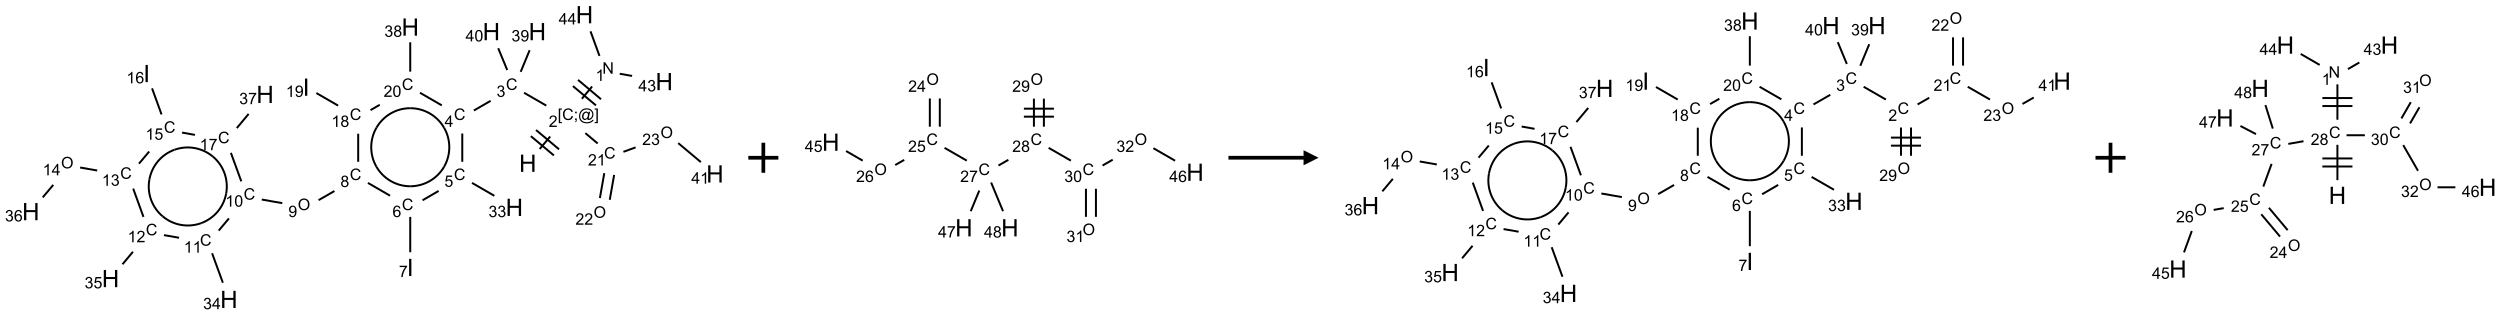 <?xml version="1.0" encoding="UTF-8"?>
<svg xmlns="http://www.w3.org/2000/svg" xmlns:xlink="http://www.w3.org/1999/xlink" width="1664" height="210" viewBox="0 0 1664 210">
<defs>
<g>
<g id="glyph-0-0">
<path d="M 2 0 L 2 -10 L 10 -10 L 10 0 Z M 2.25 -0.25 L 9.75 -0.25 L 9.75 -9.75 L 2.25 -9.75 Z M 2.25 -0.25 "/>
</g>
<g id="glyph-0-1">
<path d="M 1.281 0 L 1.281 -11.453 L 2.797 -11.453 L 2.797 -6.75 L 8.75 -6.75 L 8.75 -11.453 L 10.266 -11.453 L 10.266 0 L 8.75 0 L 8.75 -5.398 L 2.797 -5.398 L 2.797 0 Z M 1.281 0 "/>
</g>
<g id="glyph-0-2">
<path d="M 1.492 0 L 1.492 -11.453 L 3.008 -11.453 L 3.008 0 Z M 1.492 0 "/>
</g>
<g id="glyph-1-0">
<path d="M 1.332 0 L 1.332 -6.668 L 6.668 -6.668 L 6.668 0 Z M 1.5 -0.168 L 6.5 -0.168 L 6.5 -6.5 L 1.5 -6.5 Z M 1.5 -0.168 "/>
</g>
<g id="glyph-1-1">
<path d="M 0.723 2.121 L 0.723 -7.637 L 2.793 -7.637 L 2.793 -6.859 L 1.66 -6.859 L 1.66 1.344 L 2.793 1.344 L 2.793 2.121 Z M 0.723 2.121 "/>
</g>
<g id="glyph-1-2">
<path d="M 6.27 -2.676 L 7.281 -2.422 C 7.07 -1.594 6.688 -0.961 6.137 -0.523 C 5.586 -0.086 4.914 0.129 4.121 0.129 C 3.297 0.129 2.629 -0.039 2.113 -0.371 C 1.598 -0.707 1.203 -1.191 0.934 -1.828 C 0.664 -2.465 0.531 -3.145 0.531 -3.875 C 0.531 -4.672 0.684 -5.363 0.988 -5.957 C 1.293 -6.547 1.723 -6.996 2.285 -7.305 C 2.844 -7.613 3.461 -7.766 4.137 -7.766 C 4.898 -7.766 5.543 -7.57 6.062 -7.184 C 6.582 -6.793 6.945 -6.246 7.152 -5.543 L 6.156 -5.309 C 5.98 -5.863 5.723 -6.266 5.387 -6.52 C 5.051 -6.773 4.625 -6.902 4.113 -6.902 C 3.527 -6.902 3.039 -6.762 2.645 -6.48 C 2.25 -6.199 1.973 -5.82 1.812 -5.348 C 1.652 -4.871 1.574 -4.383 1.574 -3.879 C 1.574 -3.23 1.668 -2.664 1.855 -2.18 C 2.047 -1.695 2.34 -1.332 2.738 -1.094 C 3.137 -0.855 3.57 -0.734 4.035 -0.734 C 4.602 -0.734 5.082 -0.898 5.473 -1.223 C 5.867 -1.551 6.133 -2.035 6.27 -2.676 Z M 6.27 -2.676 "/>
</g>
<g id="glyph-1-3">
<path d="M 0.949 -4.465 L 0.949 -5.531 L 2.016 -5.531 L 2.016 -4.465 Z M 0.949 0 L 0.949 -1.066 L 2.016 -1.066 L 2.016 0 C 2.016 0.391 1.945 0.711 1.809 0.949 C 1.668 1.191 1.449 1.379 1.145 1.512 L 0.887 1.109 C 1.082 1.023 1.23 0.895 1.324 0.727 C 1.418 0.559 1.469 0.316 1.48 0 Z M 0.949 0 "/>
</g>
<g id="glyph-1-4">
<path d="M 6.047 -0.848 C 5.82 -0.59 5.57 -0.379 5.289 -0.223 C 5.008 -0.062 4.73 0.016 4.449 0.016 C 4.141 0.016 3.84 -0.074 3.547 -0.254 C 3.254 -0.434 3.02 -0.715 2.836 -1.09 C 2.652 -1.465 2.562 -1.875 2.562 -2.324 C 2.562 -2.875 2.703 -3.43 2.988 -3.98 C 3.27 -4.535 3.621 -4.953 4.043 -5.23 C 4.461 -5.508 4.871 -5.645 5.266 -5.645 C 5.566 -5.645 5.855 -5.566 6.129 -5.41 C 6.402 -5.25 6.641 -5.012 6.84 -4.688 L 7.016 -5.496 L 7.949 -5.496 L 7.199 -2 C 7.094 -1.516 7.043 -1.246 7.043 -1.191 C 7.043 -1.098 7.078 -1.02 7.148 -0.949 C 7.219 -0.883 7.305 -0.848 7.406 -0.848 C 7.59 -0.848 7.832 -0.953 8.129 -1.168 C 8.527 -1.445 8.84 -1.816 9.07 -2.285 C 9.301 -2.75 9.418 -3.234 9.418 -3.73 C 9.418 -4.309 9.27 -4.852 8.973 -5.355 C 8.676 -5.859 8.23 -6.262 7.645 -6.562 C 7.055 -6.863 6.406 -7.016 5.691 -7.016 C 4.879 -7.016 4.137 -6.824 3.465 -6.445 C 2.793 -6.066 2.273 -5.52 1.902 -4.809 C 1.535 -4.098 1.348 -3.34 1.348 -2.527 C 1.348 -1.676 1.535 -0.941 1.902 -0.328 C 2.273 0.285 2.809 0.742 3.508 1.035 C 4.207 1.328 4.984 1.473 5.832 1.473 C 6.742 1.473 7.504 1.32 8.121 1.016 C 8.734 0.711 9.195 0.34 9.5 -0.098 L 10.441 -0.098 C 10.266 0.266 9.961 0.637 9.531 1.016 C 9.102 1.395 8.59 1.695 7.996 1.914 C 7.402 2.133 6.688 2.246 5.848 2.246 C 5.078 2.246 4.367 2.145 3.715 1.949 C 3.066 1.75 2.512 1.453 2.051 1.055 C 1.594 0.656 1.25 0.199 1.016 -0.316 C 0.723 -0.973 0.578 -1.684 0.578 -2.441 C 0.578 -3.289 0.75 -4.098 1.098 -4.863 C 1.523 -5.805 2.125 -6.527 2.902 -7.027 C 3.684 -7.527 4.629 -7.777 5.738 -7.777 C 6.602 -7.777 7.375 -7.602 8.059 -7.246 C 8.746 -6.895 9.285 -6.371 9.684 -5.672 C 10.02 -5.07 10.188 -4.418 10.188 -3.715 C 10.188 -2.707 9.832 -1.812 9.125 -1.031 C 8.492 -0.328 7.801 0.02 7.051 0.02 C 6.812 0.02 6.617 -0.016 6.473 -0.09 C 6.324 -0.16 6.215 -0.266 6.145 -0.402 C 6.102 -0.488 6.066 -0.637 6.047 -0.848 Z M 3.527 -2.262 C 3.527 -1.785 3.641 -1.414 3.863 -1.152 C 4.09 -0.887 4.348 -0.754 4.641 -0.754 C 4.836 -0.754 5.039 -0.812 5.254 -0.93 C 5.469 -1.047 5.676 -1.219 5.871 -1.449 C 6.066 -1.676 6.23 -1.969 6.355 -2.32 C 6.48 -2.672 6.543 -3.027 6.543 -3.379 C 6.543 -3.852 6.426 -4.219 6.191 -4.48 C 5.957 -4.738 5.672 -4.871 5.332 -4.871 C 5.109 -4.871 4.902 -4.812 4.707 -4.699 C 4.512 -4.586 4.32 -4.406 4.137 -4.156 C 3.953 -3.906 3.805 -3.602 3.691 -3.246 C 3.582 -2.887 3.527 -2.559 3.527 -2.262 Z M 3.527 -2.262 "/>
</g>
<g id="glyph-1-5">
<path d="M 2.27 2.121 L 0.203 2.121 L 0.203 1.344 L 1.332 1.344 L 1.332 -6.859 L 0.203 -6.859 L 0.203 -7.637 L 2.27 -7.637 Z M 2.27 2.121 "/>
</g>
<g id="glyph-1-6">
<path d="M 5.371 -0.902 L 5.371 0 L 0.324 0 C 0.316 -0.227 0.352 -0.441 0.434 -0.652 C 0.562 -0.996 0.766 -1.332 1.051 -1.668 C 1.332 -2 1.742 -2.387 2.277 -2.824 C 3.105 -3.504 3.668 -4.043 3.957 -4.441 C 4.25 -4.84 4.395 -5.215 4.395 -5.566 C 4.395 -5.938 4.262 -6.254 3.996 -6.508 C 3.73 -6.762 3.387 -6.891 2.957 -6.891 C 2.508 -6.891 2.145 -6.754 1.875 -6.484 C 1.605 -6.215 1.469 -5.84 1.465 -5.359 L 0.5 -5.457 C 0.566 -6.176 0.812 -6.727 1.246 -7.102 C 1.676 -7.477 2.254 -7.668 2.98 -7.668 C 3.711 -7.668 4.293 -7.465 4.719 -7.059 C 5.145 -6.652 5.359 -6.148 5.359 -5.547 C 5.359 -5.242 5.297 -4.941 5.172 -4.645 C 5.047 -4.352 4.84 -4.039 4.551 -3.715 C 4.262 -3.387 3.777 -2.938 3.105 -2.371 C 2.543 -1.898 2.18 -1.578 2.02 -1.41 C 1.859 -1.242 1.73 -1.07 1.625 -0.902 Z M 5.371 -0.902 "/>
</g>
<g id="glyph-1-7">
<path d="M 0.812 0 L 0.812 -7.637 L 1.848 -7.637 L 5.859 -1.641 L 5.859 -7.637 L 6.828 -7.637 L 6.828 0 L 5.793 0 L 1.781 -6 L 1.781 0 Z M 0.812 0 "/>
</g>
<g id="glyph-1-8">
<path d="M 3.973 0 L 3.035 0 L 3.035 -5.973 C 2.809 -5.758 2.516 -5.543 2.148 -5.328 C 1.781 -5.113 1.453 -4.953 1.16 -4.844 L 1.16 -5.75 C 1.684 -5.996 2.145 -6.297 2.535 -6.645 C 2.93 -6.996 3.207 -7.336 3.371 -7.668 L 3.973 -7.668 Z M 3.973 0 "/>
</g>
<g id="glyph-1-9">
<path d="M 3.449 0 L 3.449 -1.828 L 0.137 -1.828 L 0.137 -2.688 L 3.621 -7.637 L 4.387 -7.637 L 4.387 -2.688 L 5.418 -2.688 L 5.418 -1.828 L 4.387 -1.828 L 4.387 0 Z M 3.449 -2.688 L 3.449 -6.129 L 1.059 -2.688 Z M 3.449 -2.688 "/>
</g>
<g id="glyph-1-10">
<path d="M 0.449 -2.016 L 1.387 -2.141 C 1.492 -1.609 1.676 -1.227 1.934 -0.992 C 2.191 -0.758 2.508 -0.641 2.879 -0.641 C 3.32 -0.641 3.695 -0.793 3.996 -1.098 C 4.301 -1.402 4.453 -1.781 4.453 -2.234 C 4.453 -2.664 4.312 -3.02 4.031 -3.301 C 3.75 -3.578 3.391 -3.719 2.957 -3.719 C 2.781 -3.719 2.562 -3.684 2.297 -3.613 L 2.402 -4.438 C 2.465 -4.43 2.516 -4.426 2.551 -4.426 C 2.949 -4.426 3.312 -4.531 3.629 -4.738 C 3.949 -4.949 4.109 -5.27 4.109 -5.703 C 4.109 -6.047 3.992 -6.332 3.762 -6.559 C 3.527 -6.785 3.227 -6.895 2.859 -6.895 C 2.496 -6.895 2.191 -6.781 1.949 -6.551 C 1.707 -6.324 1.547 -5.98 1.48 -5.52 L 0.543 -5.688 C 0.656 -6.316 0.918 -6.805 1.324 -7.148 C 1.73 -7.492 2.234 -7.668 2.84 -7.668 C 3.254 -7.668 3.641 -7.578 3.988 -7.398 C 4.34 -7.219 4.609 -6.977 4.793 -6.668 C 4.98 -6.359 5.074 -6.031 5.074 -5.684 C 5.074 -5.352 4.984 -5.051 4.809 -4.781 C 4.629 -4.512 4.367 -4.297 4.02 -4.137 C 4.473 -4.031 4.824 -3.816 5.074 -3.488 C 5.324 -3.16 5.449 -2.75 5.449 -2.254 C 5.449 -1.59 5.203 -1.023 4.719 -0.559 C 4.234 -0.098 3.617 0.137 2.875 0.137 C 2.203 0.137 1.648 -0.062 1.207 -0.465 C 0.762 -0.863 0.512 -1.379 0.449 -2.016 Z M 0.449 -2.016 "/>
</g>
<g id="glyph-1-11">
<path d="M 0.441 -2 L 1.426 -2.082 C 1.5 -1.605 1.668 -1.242 1.934 -1.004 C 2.199 -0.762 2.52 -0.641 2.895 -0.641 C 3.348 -0.641 3.73 -0.812 4.043 -1.152 C 4.355 -1.492 4.512 -1.941 4.512 -2.504 C 4.512 -3.039 4.359 -3.461 4.059 -3.77 C 3.758 -4.078 3.367 -4.234 2.879 -4.234 C 2.578 -4.234 2.305 -4.164 2.062 -4.027 C 1.82 -3.891 1.629 -3.715 1.488 -3.496 L 0.609 -3.609 L 1.348 -7.531 L 5.145 -7.531 L 5.145 -6.637 L 2.098 -6.637 L 1.688 -4.582 C 2.145 -4.902 2.625 -5.062 3.129 -5.062 C 3.797 -5.062 4.359 -4.832 4.816 -4.371 C 5.277 -3.91 5.504 -3.312 5.504 -2.59 C 5.504 -1.898 5.305 -1.301 4.902 -0.797 C 4.41 -0.18 3.742 0.129 2.895 0.129 C 2.199 0.129 1.633 -0.062 1.195 -0.453 C 0.758 -0.844 0.504 -1.359 0.441 -2 Z M 0.441 -2 "/>
</g>
<g id="glyph-1-12">
<path d="M 5.309 -5.766 L 4.375 -5.691 C 4.293 -6.059 4.172 -6.328 4.02 -6.496 C 3.766 -6.762 3.453 -6.895 3.082 -6.895 C 2.785 -6.895 2.523 -6.812 2.297 -6.645 C 2 -6.43 1.77 -6.117 1.598 -5.703 C 1.43 -5.289 1.34 -4.703 1.332 -3.938 C 1.559 -4.281 1.836 -4.535 2.16 -4.703 C 2.488 -4.871 2.828 -4.953 3.188 -4.953 C 3.812 -4.953 4.344 -4.723 4.785 -4.262 C 5.223 -3.801 5.441 -3.207 5.441 -2.48 C 5.441 -2 5.34 -1.555 5.133 -1.145 C 4.926 -0.73 4.641 -0.418 4.281 -0.199 C 3.922 0.02 3.512 0.129 3.051 0.129 C 2.27 0.129 1.633 -0.156 1.141 -0.73 C 0.648 -1.305 0.402 -2.254 0.402 -3.574 C 0.402 -5.051 0.672 -6.121 1.219 -6.793 C 1.695 -7.375 2.336 -7.668 3.141 -7.668 C 3.742 -7.668 4.234 -7.5 4.617 -7.16 C 5 -6.824 5.23 -6.359 5.309 -5.766 Z M 1.48 -2.473 C 1.48 -2.152 1.547 -1.844 1.684 -1.547 C 1.82 -1.25 2.016 -1.027 2.262 -0.871 C 2.508 -0.719 2.766 -0.641 3.035 -0.641 C 3.434 -0.641 3.773 -0.801 4.059 -1.121 C 4.344 -1.441 4.484 -1.875 4.484 -2.422 C 4.484 -2.949 4.344 -3.367 4.062 -3.668 C 3.781 -3.973 3.426 -4.125 3 -4.125 C 2.578 -4.125 2.219 -3.973 1.922 -3.668 C 1.625 -3.363 1.48 -2.969 1.48 -2.473 Z M 1.48 -2.473 "/>
</g>
<g id="glyph-1-13">
<path d="M 0.504 -6.637 L 0.504 -7.535 L 5.449 -7.535 L 5.449 -6.809 C 4.961 -6.289 4.48 -5.602 4.004 -4.746 C 3.527 -3.887 3.156 -3.004 2.895 -2.098 C 2.707 -1.461 2.59 -0.762 2.535 0 L 1.574 0 C 1.582 -0.602 1.703 -1.328 1.926 -2.176 C 2.152 -3.027 2.477 -3.848 2.898 -4.637 C 3.32 -5.426 3.77 -6.094 4.246 -6.637 Z M 0.504 -6.637 "/>
</g>
<g id="glyph-1-14">
<path d="M 1.887 -4.141 C 1.496 -4.281 1.207 -4.484 1.02 -4.75 C 0.832 -5.016 0.738 -5.328 0.738 -5.699 C 0.738 -6.254 0.938 -6.719 1.34 -7.098 C 1.738 -7.477 2.27 -7.668 2.934 -7.668 C 3.598 -7.668 4.137 -7.473 4.543 -7.086 C 4.949 -6.699 5.152 -6.227 5.152 -5.672 C 5.152 -5.316 5.059 -5.008 4.871 -4.746 C 4.688 -4.484 4.406 -4.281 4.027 -4.141 C 4.496 -3.988 4.852 -3.742 5.098 -3.402 C 5.34 -3.062 5.465 -2.656 5.465 -2.184 C 5.465 -1.531 5.234 -0.98 4.77 -0.535 C 4.309 -0.09 3.703 0.129 2.949 0.129 C 2.195 0.129 1.586 -0.094 1.125 -0.539 C 0.664 -0.984 0.434 -1.543 0.434 -2.207 C 0.434 -2.703 0.559 -3.121 0.809 -3.457 C 1.062 -3.793 1.422 -4.02 1.887 -4.141 Z M 1.699 -5.73 C 1.699 -5.367 1.812 -5.074 2.047 -4.844 C 2.281 -4.613 2.582 -4.5 2.953 -4.5 C 3.312 -4.5 3.609 -4.613 3.84 -4.84 C 4.07 -5.066 4.188 -5.348 4.188 -5.676 C 4.188 -6.02 4.07 -6.309 3.832 -6.543 C 3.594 -6.777 3.297 -6.895 2.941 -6.895 C 2.586 -6.895 2.289 -6.781 2.051 -6.551 C 1.816 -6.324 1.699 -6.047 1.699 -5.73 Z M 1.395 -2.203 C 1.395 -1.938 1.461 -1.676 1.586 -1.426 C 1.711 -1.176 1.902 -0.984 2.152 -0.848 C 2.402 -0.711 2.672 -0.641 2.957 -0.641 C 3.406 -0.641 3.777 -0.785 4.066 -1.074 C 4.359 -1.363 4.504 -1.727 4.504 -2.172 C 4.504 -2.625 4.355 -2.996 4.055 -3.293 C 3.754 -3.586 3.379 -3.734 2.926 -3.734 C 2.484 -3.734 2.121 -3.59 1.832 -3.297 C 1.543 -3.004 1.395 -2.641 1.395 -2.203 Z M 1.395 -2.203 "/>
</g>
<g id="glyph-1-15">
<path d="M 0.516 -3.719 C 0.516 -4.984 0.855 -5.977 1.535 -6.695 C 2.215 -7.414 3.094 -7.77 4.172 -7.77 C 4.875 -7.77 5.512 -7.602 6.078 -7.266 C 6.645 -6.93 7.074 -6.461 7.371 -5.855 C 7.668 -5.254 7.816 -4.57 7.816 -3.809 C 7.816 -3.035 7.66 -2.34 7.348 -1.73 C 7.035 -1.117 6.594 -0.656 6.02 -0.34 C 5.449 -0.027 4.828 0.129 4.168 0.129 C 3.449 0.129 2.805 -0.043 2.238 -0.391 C 1.672 -0.738 1.246 -1.211 0.953 -1.812 C 0.66 -2.414 0.516 -3.047 0.516 -3.719 Z M 1.559 -3.703 C 1.559 -2.781 1.805 -2.059 2.301 -1.527 C 2.793 -1 3.414 -0.734 4.16 -0.734 C 4.922 -0.734 5.547 -1 6.039 -1.535 C 6.531 -2.07 6.777 -2.828 6.777 -3.812 C 6.777 -4.434 6.672 -4.977 6.461 -5.441 C 6.25 -5.902 5.945 -6.262 5.539 -6.52 C 5.133 -6.773 4.68 -6.902 4.176 -6.902 C 3.461 -6.902 2.848 -6.656 2.332 -6.164 C 1.816 -5.672 1.559 -4.852 1.559 -3.703 Z M 1.559 -3.703 "/>
</g>
<g id="glyph-1-16">
<path d="M 0.582 -1.766 L 1.484 -1.848 C 1.562 -1.426 1.707 -1.117 1.922 -0.926 C 2.137 -0.734 2.414 -0.641 2.75 -0.641 C 3.039 -0.641 3.289 -0.707 3.508 -0.84 C 3.727 -0.973 3.902 -1.148 4.043 -1.367 C 4.18 -1.586 4.297 -1.887 4.391 -2.262 C 4.484 -2.637 4.531 -3.016 4.531 -3.406 C 4.531 -3.449 4.531 -3.512 4.527 -3.594 C 4.34 -3.297 4.082 -3.055 3.758 -2.867 C 3.434 -2.68 3.082 -2.59 2.703 -2.59 C 2.07 -2.59 1.535 -2.816 1.098 -3.277 C 0.66 -3.734 0.441 -4.34 0.441 -5.09 C 0.441 -5.863 0.672 -6.484 1.129 -6.957 C 1.586 -7.43 2.156 -7.668 2.844 -7.668 C 3.34 -7.668 3.793 -7.531 4.207 -7.266 C 4.617 -7 4.93 -6.617 5.145 -6.121 C 5.355 -5.629 5.465 -4.91 5.465 -3.973 C 5.465 -2.996 5.359 -2.223 5.145 -1.645 C 4.934 -1.066 4.617 -0.625 4.199 -0.324 C 3.781 -0.02 3.293 0.129 2.73 0.129 C 2.133 0.129 1.645 -0.035 1.266 -0.367 C 0.887 -0.699 0.66 -1.164 0.582 -1.766 Z M 4.422 -5.137 C 4.422 -5.676 4.277 -6.102 3.992 -6.418 C 3.707 -6.734 3.359 -6.891 2.957 -6.891 C 2.543 -6.891 2.18 -6.719 1.871 -6.379 C 1.562 -6.039 1.406 -5.598 1.406 -5.059 C 1.406 -4.57 1.555 -4.176 1.848 -3.871 C 2.141 -3.566 2.5 -3.418 2.934 -3.418 C 3.367 -3.418 3.723 -3.57 4.004 -3.871 C 4.281 -4.176 4.422 -4.598 4.422 -5.137 Z M 4.422 -5.137 "/>
</g>
<g id="glyph-1-17">
<path d="M 0.441 -3.766 C 0.441 -4.668 0.535 -5.395 0.723 -5.945 C 0.906 -6.496 1.184 -6.922 1.551 -7.219 C 1.918 -7.516 2.375 -7.668 2.934 -7.668 C 3.344 -7.668 3.703 -7.586 4.012 -7.418 C 4.32 -7.254 4.574 -7.016 4.777 -6.707 C 4.977 -6.395 5.137 -6.016 5.25 -5.57 C 5.363 -5.125 5.422 -4.523 5.422 -3.766 C 5.422 -2.871 5.328 -2.148 5.145 -1.598 C 4.961 -1.047 4.688 -0.621 4.32 -0.32 C 3.953 -0.02 3.492 0.129 2.934 0.129 C 2.195 0.129 1.617 -0.133 1.199 -0.66 C 0.695 -1.297 0.441 -2.332 0.441 -3.766 Z M 1.406 -3.766 C 1.406 -2.512 1.555 -1.68 1.848 -1.262 C 2.141 -0.848 2.5 -0.641 2.934 -0.641 C 3.363 -0.641 3.727 -0.848 4.02 -1.266 C 4.312 -1.684 4.457 -2.516 4.457 -3.766 C 4.457 -5.023 4.312 -5.859 4.02 -6.27 C 3.727 -6.684 3.359 -6.891 2.922 -6.891 C 2.492 -6.891 2.148 -6.707 1.891 -6.344 C 1.566 -5.879 1.406 -5.02 1.406 -3.766 Z M 1.406 -3.766 "/>
</g>
</g>
</defs>
<path fill="none" stroke-width="0.033" stroke-linecap="butt" stroke-linejoin="miter" stroke="rgb(0%, 0%, 0%)" stroke-opacity="1" stroke-miterlimit="10" d="M 8.468 2.235 L 8.643 2.027 " transform="matrix(40, 0, 0, 40, 20.492, 9.779)"/>
<path fill="none" stroke-width="0.033" stroke-linecap="butt" stroke-linejoin="miter" stroke="rgb(0%, 0%, 0%)" stroke-opacity="1" stroke-miterlimit="10" d="M 8.79 2.24 L 8.407 1.919 " transform="matrix(40, 0, 0, 40, 20.492, 9.779)"/>
<path fill="none" stroke-width="0.033" stroke-linecap="butt" stroke-linejoin="miter" stroke="rgb(0%, 0%, 0%)" stroke-opacity="1" stroke-miterlimit="10" d="M 8.704 2.342 L 8.321 2.021 " transform="matrix(40, 0, 0, 40, 20.492, 9.779)"/>
<path fill="none" stroke-width="0.033" stroke-linecap="butt" stroke-linejoin="miter" stroke="rgb(0%, 0%, 0%)" stroke-opacity="1" stroke-miterlimit="10" d="M 9.17 1.399 L 9.34 1.195 " transform="matrix(40, 0, 0, 40, 20.492, 9.779)"/>
<path fill="none" stroke-width="0.033" stroke-linecap="butt" stroke-linejoin="miter" stroke="rgb(0%, 0%, 0%)" stroke-opacity="1" stroke-miterlimit="10" d="M 9.489 1.407 L 9.106 1.085 " transform="matrix(40, 0, 0, 40, 20.492, 9.779)"/>
<path fill="none" stroke-width="0.033" stroke-linecap="butt" stroke-linejoin="miter" stroke="rgb(0%, 0%, 0%)" stroke-opacity="1" stroke-miterlimit="10" d="M 9.404 1.509 L 9.021 1.188 " transform="matrix(40, 0, 0, 40, 20.492, 9.779)"/>
<path fill="none" stroke-width="0.033" stroke-linecap="butt" stroke-linejoin="miter" stroke="rgb(0%, 0%, 0%)" stroke-opacity="1" stroke-miterlimit="10" d="M 9.8 0.983 L 10.006 1.019 " transform="matrix(40, 0, 0, 40, 20.492, 9.779)"/>
<path fill="none" stroke-width="0.033" stroke-linecap="butt" stroke-linejoin="miter" stroke="rgb(0%, 0%, 0%)" stroke-opacity="1" stroke-miterlimit="10" d="M 9.463 0.686 L 9.314 0.277 " transform="matrix(40, 0, 0, 40, 20.492, 9.779)"/>
<path fill="none" stroke-width="0.033" stroke-linecap="butt" stroke-linejoin="miter" stroke="rgb(0%, 0%, 0%)" stroke-opacity="1" stroke-miterlimit="10" d="M 8.578 1.513 L 8.208 1.299 " transform="matrix(40, 0, 0, 40, 20.492, 9.779)"/>
<path fill="none" stroke-width="0.033" stroke-linecap="butt" stroke-linejoin="miter" stroke="rgb(0%, 0%, 0%)" stroke-opacity="1" stroke-miterlimit="10" d="M 7.652 1.433 L 7.373 1.594 " transform="matrix(40, 0, 0, 40, 20.492, 9.779)"/>
<path fill="none" stroke-width="0.033" stroke-linecap="butt" stroke-linejoin="miter" stroke="rgb(0%, 0%, 0%)" stroke-opacity="1" stroke-miterlimit="10" d="M 7.18 1.977 L 7.18 2.448 " transform="matrix(40, 0, 0, 40, 20.492, 9.779)"/>
<path fill="none" stroke-width="0.033" stroke-linecap="butt" stroke-linejoin="miter" stroke="rgb(0%, 0%, 0%)" stroke-opacity="1" stroke-miterlimit="10" d="M 7.342 2.799 L 7.714 3.014 " transform="matrix(40, 0, 0, 40, 20.492, 9.779)"/>
<path fill="none" stroke-width="0.033" stroke-linecap="butt" stroke-linejoin="miter" stroke="rgb(0%, 0%, 0%)" stroke-opacity="1" stroke-miterlimit="10" d="M 6.786 2.933 L 6.519 3.088 " transform="matrix(40, 0, 0, 40, 20.492, 9.779)"/>
<path fill="none" stroke-width="0.033" stroke-linecap="butt" stroke-linejoin="miter" stroke="rgb(0%, 0%, 0%)" stroke-opacity="1" stroke-miterlimit="10" d="M 6.314 3.365 L 6.314 3.953 " transform="matrix(40, 0, 0, 40, 20.492, 9.779)"/>
<path fill="none" stroke-width="0.033" stroke-linecap="butt" stroke-linejoin="miter" stroke="rgb(0%, 0%, 0%)" stroke-opacity="1" stroke-miterlimit="10" d="M 5.978 3.012 L 5.61 2.799 " transform="matrix(40, 0, 0, 40, 20.492, 9.779)"/>
<path fill="none" stroke-width="0.033" stroke-linecap="butt" stroke-linejoin="miter" stroke="rgb(0%, 0%, 0%)" stroke-opacity="1" stroke-miterlimit="10" d="M 5.053 2.934 L 4.789 3.086 " transform="matrix(40, 0, 0, 40, 20.492, 9.779)"/>
<path fill="none" stroke-width="0.033" stroke-linecap="butt" stroke-linejoin="miter" stroke="rgb(0%, 0%, 0%)" stroke-opacity="1" stroke-miterlimit="10" d="M 4.185 3.136 L 3.843 3.076 " transform="matrix(40, 0, 0, 40, 20.492, 9.779)"/>
<path fill="none" stroke-width="0.033" stroke-linecap="butt" stroke-linejoin="miter" stroke="rgb(0%, 0%, 0%)" stroke-opacity="1" stroke-miterlimit="10" d="M 3.297 3.39 L 3.127 3.593 " transform="matrix(40, 0, 0, 40, 20.492, 9.779)"/>
<path fill="none" stroke-width="0.033" stroke-linecap="butt" stroke-linejoin="miter" stroke="rgb(0%, 0%, 0%)" stroke-opacity="1" stroke-miterlimit="10" d="M 3.017 3.97 L 3.196 4.46 " transform="matrix(40, 0, 0, 40, 20.492, 9.779)"/>
<path fill="none" stroke-width="0.033" stroke-linecap="butt" stroke-linejoin="miter" stroke="rgb(0%, 0%, 0%)" stroke-opacity="1" stroke-miterlimit="10" d="M 2.467 3.712 L 2.216 3.668 " transform="matrix(40, 0, 0, 40, 20.492, 9.779)"/>
<path fill="none" stroke-width="0.033" stroke-linecap="butt" stroke-linejoin="miter" stroke="rgb(0%, 0%, 0%)" stroke-opacity="1" stroke-miterlimit="10" d="M 1.7 3.945 L 1.526 4.153 " transform="matrix(40, 0, 0, 40, 20.492, 9.779)"/>
<path fill="none" stroke-width="0.033" stroke-linecap="butt" stroke-linejoin="miter" stroke="rgb(0%, 0%, 0%)" stroke-opacity="1" stroke-miterlimit="10" d="M 1.875 3.365 L 1.704 2.894 " transform="matrix(40, 0, 0, 40, 20.492, 9.779)"/>
<path fill="none" stroke-width="0.033" stroke-linecap="butt" stroke-linejoin="miter" stroke="rgb(0%, 0%, 0%)" stroke-opacity="1" stroke-miterlimit="10" d="M 1.105 2.593 L 0.821 2.543 " transform="matrix(40, 0, 0, 40, 20.492, 9.779)"/>
<path fill="none" stroke-width="0.033" stroke-linecap="butt" stroke-linejoin="miter" stroke="rgb(0%, 0%, 0%)" stroke-opacity="1" stroke-miterlimit="10" d="M 0.374 2.832 L 0.199 3.04 " transform="matrix(40, 0, 0, 40, 20.492, 9.779)"/>
<path fill="none" stroke-width="0.033" stroke-linecap="butt" stroke-linejoin="miter" stroke="rgb(0%, 0%, 0%)" stroke-opacity="1" stroke-miterlimit="10" d="M 1.8 2.479 L 1.97 2.277 " transform="matrix(40, 0, 0, 40, 20.492, 9.779)"/>
<path fill="none" stroke-width="0.033" stroke-linecap="butt" stroke-linejoin="miter" stroke="rgb(0%, 0%, 0%)" stroke-opacity="1" stroke-miterlimit="10" d="M 2.176 1.66 L 2.018 1.226 " transform="matrix(40, 0, 0, 40, 20.492, 9.779)"/>
<path fill="none" stroke-width="0.033" stroke-linecap="butt" stroke-linejoin="miter" stroke="rgb(0%, 0%, 0%)" stroke-opacity="1" stroke-miterlimit="10" d="M 2.517 1.962 L 2.732 2 " transform="matrix(40, 0, 0, 40, 20.492, 9.779)"/>
<path fill="none" stroke-width="0.033" stroke-linecap="butt" stroke-linejoin="miter" stroke="rgb(0%, 0%, 0%)" stroke-opacity="1" stroke-miterlimit="10" d="M 3.33 2.299 L 3.503 2.773 " transform="matrix(40, 0, 0, 40, 20.492, 9.779)"/>
<path fill="none" stroke-width="0.033" stroke-linecap="butt" stroke-linejoin="miter" stroke="rgb(0%, 0%, 0%)" stroke-opacity="1" stroke-miterlimit="10" d="M 3.428 1.887 L 3.625 1.651 " transform="matrix(40, 0, 0, 40, 20.492, 9.779)"/>
<path fill="none" stroke-width="0.033" stroke-linecap="butt" stroke-linejoin="miter" stroke="rgb(0%, 0%, 0%)" stroke-opacity="1" stroke-miterlimit="10" d="M 5.448 2.448 L 5.448 1.981 " transform="matrix(40, 0, 0, 40, 20.492, 9.779)"/>
<path fill="none" stroke-width="0.033" stroke-linecap="butt" stroke-linejoin="miter" stroke="rgb(0%, 0%, 0%)" stroke-opacity="1" stroke-miterlimit="10" d="M 5.114 1.513 L 4.752 1.304 " transform="matrix(40, 0, 0, 40, 20.492, 9.779)"/>
<path fill="none" stroke-width="0.033" stroke-linecap="butt" stroke-linejoin="miter" stroke="rgb(0%, 0%, 0%)" stroke-opacity="1" stroke-miterlimit="10" d="M 5.653 1.588 L 5.807 1.499 " transform="matrix(40, 0, 0, 40, 20.492, 9.779)"/>
<path fill="none" stroke-width="0.033" stroke-linecap="butt" stroke-linejoin="miter" stroke="rgb(0%, 0%, 0%)" stroke-opacity="1" stroke-miterlimit="10" d="M 6.476 1.299 L 6.839 1.509 " transform="matrix(40, 0, 0, 40, 20.492, 9.779)"/>
<path fill="none" stroke-width="0.033" stroke-linecap="butt" stroke-linejoin="miter" stroke="rgb(0%, 0%, 0%)" stroke-opacity="1" stroke-miterlimit="10" d="M 6.314 0.948 L 6.314 0.459 " transform="matrix(40, 0, 0, 40, 20.492, 9.779)"/>
<path fill="none" stroke-width="0.033" stroke-linecap="butt" stroke-linejoin="miter" stroke="rgb(0%, 0%, 0%)" stroke-opacity="1" stroke-miterlimit="10" d="M 8.152 0.951 L 8.301 0.591 " transform="matrix(40, 0, 0, 40, 20.492, 9.779)"/>
<path fill="none" stroke-width="0.033" stroke-linecap="butt" stroke-linejoin="miter" stroke="rgb(0%, 0%, 0%)" stroke-opacity="1" stroke-miterlimit="10" d="M 7.928 0.921 L 7.778 0.558 " transform="matrix(40, 0, 0, 40, 20.492, 9.779)"/>
<path fill="none" stroke-width="0.033" stroke-linecap="butt" stroke-linejoin="miter" stroke="rgb(0%, 0%, 0%)" stroke-opacity="1" stroke-miterlimit="10" d="M 9.228 1.971 L 9.433 2.143 " transform="matrix(40, 0, 0, 40, 20.492, 9.779)"/>
<path fill="none" stroke-width="0.033" stroke-linecap="butt" stroke-linejoin="miter" stroke="rgb(0%, 0%, 0%)" stroke-opacity="1" stroke-miterlimit="10" d="M 9.543 2.637 L 9.47 3.051 " transform="matrix(40, 0, 0, 40, 20.492, 9.779)"/>
<path fill="none" stroke-width="0.033" stroke-linecap="butt" stroke-linejoin="miter" stroke="rgb(0%, 0%, 0%)" stroke-opacity="1" stroke-miterlimit="10" d="M 9.707 2.666 L 9.634 3.08 " transform="matrix(40, 0, 0, 40, 20.492, 9.779)"/>
<path fill="none" stroke-width="0.033" stroke-linecap="butt" stroke-linejoin="miter" stroke="rgb(0%, 0%, 0%)" stroke-opacity="1" stroke-miterlimit="10" d="M 9.861 2.282 L 10.064 2.208 " transform="matrix(40, 0, 0, 40, 20.492, 9.779)"/>
<path fill="none" stroke-width="0.033" stroke-linecap="butt" stroke-linejoin="miter" stroke="rgb(0%, 0%, 0%)" stroke-opacity="1" stroke-miterlimit="10" d="M 10.773 2.137 L 11.15 2.453 " transform="matrix(40, 0, 0, 40, 20.492, 9.779)"/>
<path fill="none" stroke-width="0.033" stroke-linecap="butt" stroke-linejoin="miter" stroke="rgb(0%, 0%, 0%)" stroke-opacity="1" stroke-miterlimit="10" d="M 6.877 1.881 C 6.993 2.082 6.993 2.33 6.877 2.531 " transform="matrix(40, 0, 0, 40, 20.492, 9.779)"/>
<path fill="none" stroke-width="0.033" stroke-linecap="butt" stroke-linejoin="miter" stroke="rgb(0%, 0%, 0%)" stroke-opacity="1" stroke-miterlimit="10" d="M 6.314 1.556 C 6.546 1.556 6.761 1.68 6.877 1.881 " transform="matrix(40, 0, 0, 40, 20.492, 9.779)"/>
<path fill="none" stroke-width="0.033" stroke-linecap="butt" stroke-linejoin="miter" stroke="rgb(0%, 0%, 0%)" stroke-opacity="1" stroke-miterlimit="10" d="M 5.752 1.881 C 5.868 1.68 6.082 1.556 6.314 1.556 " transform="matrix(40, 0, 0, 40, 20.492, 9.779)"/>
<path fill="none" stroke-width="0.033" stroke-linecap="butt" stroke-linejoin="miter" stroke="rgb(0%, 0%, 0%)" stroke-opacity="1" stroke-miterlimit="10" d="M 5.752 2.531 C 5.636 2.33 5.636 2.082 5.752 1.881 " transform="matrix(40, 0, 0, 40, 20.492, 9.779)"/>
<path fill="none" stroke-width="0.033" stroke-linecap="butt" stroke-linejoin="miter" stroke="rgb(0%, 0%, 0%)" stroke-opacity="1" stroke-miterlimit="10" d="M 6.314 2.855 C 6.082 2.855 5.868 2.731 5.752 2.531 " transform="matrix(40, 0, 0, 40, 20.492, 9.779)"/>
<path fill="none" stroke-width="0.033" stroke-linecap="butt" stroke-linejoin="miter" stroke="rgb(0%, 0%, 0%)" stroke-opacity="1" stroke-miterlimit="10" d="M 6.877 2.531 C 6.761 2.731 6.546 2.855 6.314 2.855 " transform="matrix(40, 0, 0, 40, 20.492, 9.779)"/>
<path fill="none" stroke-width="0.033" stroke-linecap="butt" stroke-linejoin="miter" stroke="rgb(0%, 0%, 0%)" stroke-opacity="1" stroke-miterlimit="10" d="M 3.252 2.971 C 3.212 3.2 3.053 3.389 2.835 3.469 " transform="matrix(40, 0, 0, 40, 20.492, 9.779)"/>
<path fill="none" stroke-width="0.033" stroke-linecap="butt" stroke-linejoin="miter" stroke="rgb(0%, 0%, 0%)" stroke-opacity="1" stroke-miterlimit="10" d="M 3.03 2.361 C 3.208 2.51 3.292 2.743 3.252 2.971 " transform="matrix(40, 0, 0, 40, 20.492, 9.779)"/>
<path fill="none" stroke-width="0.033" stroke-linecap="butt" stroke-linejoin="miter" stroke="rgb(0%, 0%, 0%)" stroke-opacity="1" stroke-miterlimit="10" d="M 2.39 2.248 C 2.608 2.169 2.852 2.212 3.03 2.361 " transform="matrix(40, 0, 0, 40, 20.492, 9.779)"/>
<path fill="none" stroke-width="0.033" stroke-linecap="butt" stroke-linejoin="miter" stroke="rgb(0%, 0%, 0%)" stroke-opacity="1" stroke-miterlimit="10" d="M 1.973 2.746 C 2.013 2.517 2.172 2.327 2.39 2.248 " transform="matrix(40, 0, 0, 40, 20.492, 9.779)"/>
<path fill="none" stroke-width="0.033" stroke-linecap="butt" stroke-linejoin="miter" stroke="rgb(0%, 0%, 0%)" stroke-opacity="1" stroke-miterlimit="10" d="M 2.195 3.356 C 2.017 3.207 1.932 2.974 1.973 2.746 " transform="matrix(40, 0, 0, 40, 20.492, 9.779)"/>
<path fill="none" stroke-width="0.033" stroke-linecap="butt" stroke-linejoin="miter" stroke="rgb(0%, 0%, 0%)" stroke-opacity="1" stroke-miterlimit="10" d="M 2.835 3.469 C 2.617 3.548 2.373 3.505 2.195 3.356 " transform="matrix(40, 0, 0, 40, 20.492, 9.779)"/>
<g fill="rgb(0%, 0%, 0%)" fill-opacity="1">
<use xlink:href="#glyph-0-1" x="345.496" y="114.379"/>
</g>
<g fill="rgb(0%, 0%, 0%)" fill-opacity="1">
<use xlink:href="#glyph-1-1" x="371.191" y="79.863"/>
<use xlink:href="#glyph-1-2" x="374.155" y="79.863"/>
<use xlink:href="#glyph-1-3" x="381.858" y="79.863"/>
<use xlink:href="#glyph-1-4" x="384.822" y="79.863"/>
<use xlink:href="#glyph-1-5" x="395.65" y="79.863"/>
</g>
<g fill="rgb(0%, 0%, 0%)" fill-opacity="1">
<use xlink:href="#glyph-1-6" x="365.215" y="84.488"/>
</g>
<g fill="rgb(0%, 0%, 0%)" fill-opacity="1">
<use xlink:href="#glyph-1-7" x="400.926" y="49.078"/>
</g>
<g fill="rgb(0%, 0%, 0%)" fill-opacity="1">
<use xlink:href="#glyph-1-8" x="396.426" y="53.848"/>
</g>
<g fill="rgb(0%, 0%, 0%)" fill-opacity="1">
<use xlink:href="#glyph-0-1" x="436.309" y="60.039"/>
</g>
<g fill="rgb(0%, 0%, 0%)" fill-opacity="1">
<use xlink:href="#glyph-1-9" x="424.875" y="60.832"/>
<use xlink:href="#glyph-1-10" x="430.807" y="60.832"/>
</g>
<g fill="rgb(0%, 0%, 0%)" fill-opacity="1">
<use xlink:href="#glyph-0-1" x="383.238" y="15.508"/>
</g>
<g fill="rgb(0%, 0%, 0%)" fill-opacity="1">
<use xlink:href="#glyph-1-9" x="371.836" y="16.27"/>
<use xlink:href="#glyph-1-9" x="377.768" y="16.27"/>
</g>
<g fill="rgb(0%, 0%, 0%)" fill-opacity="1">
<use xlink:href="#glyph-1-2" x="336.746" y="59.855"/>
</g>
<g fill="rgb(0%, 0%, 0%)" fill-opacity="1">
<use xlink:href="#glyph-1-10" x="330.492" y="64.488"/>
</g>
<g fill="rgb(0%, 0%, 0%)" fill-opacity="1">
<use xlink:href="#glyph-1-2" x="302.102" y="79.855"/>
</g>
<g fill="rgb(0%, 0%, 0%)" fill-opacity="1">
<use xlink:href="#glyph-1-9" x="295.883" y="84.457"/>
</g>
<g fill="rgb(0%, 0%, 0%)" fill-opacity="1">
<use xlink:href="#glyph-1-2" x="302.102" y="119.855"/>
</g>
<g fill="rgb(0%, 0%, 0%)" fill-opacity="1">
<use xlink:href="#glyph-1-11" x="295.793" y="124.355"/>
</g>
<g fill="rgb(0%, 0%, 0%)" fill-opacity="1">
<use xlink:href="#glyph-0-1" x="336.566" y="143.738"/>
</g>
<g fill="rgb(0%, 0%, 0%)" fill-opacity="1">
<use xlink:href="#glyph-1-10" x="325.133" y="144.527"/>
<use xlink:href="#glyph-1-10" x="331.065" y="144.527"/>
</g>
<g fill="rgb(0%, 0%, 0%)" fill-opacity="1">
<use xlink:href="#glyph-1-2" x="267.461" y="139.855"/>
</g>
<g fill="rgb(0%, 0%, 0%)" fill-opacity="1">
<use xlink:href="#glyph-1-12" x="261.215" y="144.488"/>
</g>
<g fill="rgb(0%, 0%, 0%)" fill-opacity="1">
<use xlink:href="#glyph-0-2" x="270.805" y="183.738"/>
</g>
<g fill="rgb(0%, 0%, 0%)" fill-opacity="1">
<use xlink:href="#glyph-1-13" x="265.516" y="184.398"/>
</g>
<g fill="rgb(0%, 0%, 0%)" fill-opacity="1">
<use xlink:href="#glyph-1-2" x="232.82" y="119.855"/>
</g>
<g fill="rgb(0%, 0%, 0%)" fill-opacity="1">
<use xlink:href="#glyph-1-14" x="226.555" y="124.488"/>
</g>
<g fill="rgb(0%, 0%, 0%)" fill-opacity="1">
<use xlink:href="#glyph-1-15" x="198.195" y="139.859"/>
</g>
<g fill="rgb(0%, 0%, 0%)" fill-opacity="1">
<use xlink:href="#glyph-1-16" x="191.91" y="144.488"/>
</g>
<g fill="rgb(0%, 0%, 0%)" fill-opacity="1">
<use xlink:href="#glyph-1-2" x="162.164" y="132.906"/>
</g>
<g fill="rgb(0%, 0%, 0%)" fill-opacity="1">
<use xlink:href="#glyph-1-8" x="150.004" y="137.543"/>
<use xlink:href="#glyph-1-17" x="155.936" y="137.543"/>
</g>
<g fill="rgb(0%, 0%, 0%)" fill-opacity="1">
<use xlink:href="#glyph-1-2" x="133.078" y="163.551"/>
</g>
<g fill="rgb(0%, 0%, 0%)" fill-opacity="1">
<use xlink:href="#glyph-1-8" x="122.367" y="168.184"/>
<use xlink:href="#glyph-1-8" x="128.299" y="168.184"/>
</g>
<g fill="rgb(0%, 0%, 0%)" fill-opacity="1">
<use xlink:href="#glyph-0-1" x="146.578" y="205.02"/>
</g>
<g fill="rgb(0%, 0%, 0%)" fill-opacity="1">
<use xlink:href="#glyph-1-10" x="135.176" y="205.812"/>
<use xlink:href="#glyph-1-9" x="141.108" y="205.812"/>
</g>
<g fill="rgb(0%, 0%, 0%)" fill-opacity="1">
<use xlink:href="#glyph-1-2" x="97.059" y="156.602"/>
</g>
<g fill="rgb(0%, 0%, 0%)" fill-opacity="1">
<use xlink:href="#glyph-1-8" x="84.953" y="161.238"/>
<use xlink:href="#glyph-1-6" x="90.885" y="161.238"/>
</g>
<g fill="rgb(0%, 0%, 0%)" fill-opacity="1">
<use xlink:href="#glyph-0-1" x="67.793" y="191.129"/>
</g>
<g fill="rgb(0%, 0%, 0%)" fill-opacity="1">
<use xlink:href="#glyph-1-10" x="56.301" y="191.922"/>
<use xlink:href="#glyph-1-11" x="62.233" y="191.922"/>
</g>
<g fill="rgb(0%, 0%, 0%)" fill-opacity="1">
<use xlink:href="#glyph-1-2" x="80.004" y="119.016"/>
</g>
<g fill="rgb(0%, 0%, 0%)" fill-opacity="1">
<use xlink:href="#glyph-1-8" x="67.82" y="123.652"/>
<use xlink:href="#glyph-1-10" x="73.753" y="123.652"/>
</g>
<g fill="rgb(0%, 0%, 0%)" fill-opacity="1">
<use xlink:href="#glyph-1-15" x="40.625" y="112.074"/>
</g>
<g fill="rgb(0%, 0%, 0%)" fill-opacity="1">
<use xlink:href="#glyph-1-8" x="28.457" y="116.707"/>
<use xlink:href="#glyph-1-9" x="34.389" y="116.707"/>
</g>
<g fill="rgb(0%, 0%, 0%)" fill-opacity="1">
<use xlink:href="#glyph-0-1" x="14.719" y="146.594"/>
</g>
<g fill="rgb(0%, 0%, 0%)" fill-opacity="1">
<use xlink:href="#glyph-1-10" x="3.293" y="147.387"/>
<use xlink:href="#glyph-1-12" x="9.225" y="147.387"/>
</g>
<g fill="rgb(0%, 0%, 0%)" fill-opacity="1">
<use xlink:href="#glyph-1-2" x="109.09" y="88.375"/>
</g>
<g fill="rgb(0%, 0%, 0%)" fill-opacity="1">
<use xlink:href="#glyph-1-8" x="96.848" y="93.012"/>
<use xlink:href="#glyph-1-11" x="102.78" y="93.012"/>
</g>
<g fill="rgb(0%, 0%, 0%)" fill-opacity="1">
<use xlink:href="#glyph-0-2" x="95.379" y="54.668"/>
</g>
<g fill="rgb(0%, 0%, 0%)" fill-opacity="1">
<use xlink:href="#glyph-1-8" x="84.16" y="55.461"/>
<use xlink:href="#glyph-1-12" x="90.092" y="55.461"/>
</g>
<g fill="rgb(0%, 0%, 0%)" fill-opacity="1">
<use xlink:href="#glyph-1-2" x="145.105" y="95.32"/>
</g>
<g fill="rgb(0%, 0%, 0%)" fill-opacity="1">
<use xlink:href="#glyph-1-8" x="132.922" y="99.957"/>
<use xlink:href="#glyph-1-13" x="138.854" y="99.957"/>
</g>
<g fill="rgb(0%, 0%, 0%)" fill-opacity="1">
<use xlink:href="#glyph-0-1" x="170.641" y="68.562"/>
</g>
<g fill="rgb(0%, 0%, 0%)" fill-opacity="1">
<use xlink:href="#glyph-1-10" x="159.207" y="69.352"/>
<use xlink:href="#glyph-1-13" x="165.139" y="69.352"/>
</g>
<g fill="rgb(0%, 0%, 0%)" fill-opacity="1">
<use xlink:href="#glyph-1-2" x="232.82" y="79.855"/>
</g>
<g fill="rgb(0%, 0%, 0%)" fill-opacity="1">
<use xlink:href="#glyph-1-8" x="220.621" y="84.488"/>
<use xlink:href="#glyph-1-14" x="226.553" y="84.488"/>
</g>
<g fill="rgb(0%, 0%, 0%)" fill-opacity="1">
<use xlink:href="#glyph-0-2" x="201.523" y="63.738"/>
</g>
<g fill="rgb(0%, 0%, 0%)" fill-opacity="1">
<use xlink:href="#glyph-1-8" x="190.285" y="64.527"/>
<use xlink:href="#glyph-1-16" x="196.217" y="64.527"/>
</g>
<g fill="rgb(0%, 0%, 0%)" fill-opacity="1">
<use xlink:href="#glyph-1-2" x="267.461" y="59.855"/>
</g>
<g fill="rgb(0%, 0%, 0%)" fill-opacity="1">
<use xlink:href="#glyph-1-6" x="255.305" y="64.488"/>
<use xlink:href="#glyph-1-17" x="261.237" y="64.488"/>
</g>
<g fill="rgb(0%, 0%, 0%)" fill-opacity="1">
<use xlink:href="#glyph-0-1" x="267.281" y="23.738"/>
</g>
<g fill="rgb(0%, 0%, 0%)" fill-opacity="1">
<use xlink:href="#glyph-1-10" x="255.832" y="24.527"/>
<use xlink:href="#glyph-1-14" x="261.764" y="24.527"/>
</g>
<g fill="rgb(0%, 0%, 0%)" fill-opacity="1">
<use xlink:href="#glyph-0-1" x="351.871" y="26.781"/>
</g>
<g fill="rgb(0%, 0%, 0%)" fill-opacity="1">
<use xlink:href="#glyph-1-10" x="340.422" y="27.574"/>
<use xlink:href="#glyph-1-16" x="346.354" y="27.574"/>
</g>
<g fill="rgb(0%, 0%, 0%)" fill-opacity="1">
<use xlink:href="#glyph-0-1" x="321.258" y="26.781"/>
</g>
<g fill="rgb(0%, 0%, 0%)" fill-opacity="1">
<use xlink:href="#glyph-1-9" x="309.852" y="27.574"/>
<use xlink:href="#glyph-1-17" x="315.784" y="27.574"/>
</g>
<g fill="rgb(0%, 0%, 0%)" fill-opacity="1">
<use xlink:href="#glyph-1-2" x="402.027" y="105.566"/>
</g>
<g fill="rgb(0%, 0%, 0%)" fill-opacity="1">
<use xlink:href="#glyph-1-6" x="391.32" y="110.199"/>
<use xlink:href="#glyph-1-8" x="397.253" y="110.199"/>
</g>
<g fill="rgb(0%, 0%, 0%)" fill-opacity="1">
<use xlink:href="#glyph-1-15" x="395.098" y="144.961"/>
</g>
<g fill="rgb(0%, 0%, 0%)" fill-opacity="1">
<use xlink:href="#glyph-1-6" x="382.977" y="149.594"/>
<use xlink:href="#glyph-1-6" x="388.909" y="149.594"/>
</g>
<g fill="rgb(0%, 0%, 0%)" fill-opacity="1">
<use xlink:href="#glyph-1-15" x="439.629" y="91.887"/>
</g>
<g fill="rgb(0%, 0%, 0%)" fill-opacity="1">
<use xlink:href="#glyph-1-6" x="427.434" y="96.52"/>
<use xlink:href="#glyph-1-10" x="433.366" y="96.52"/>
</g>
<g fill="rgb(0%, 0%, 0%)" fill-opacity="1">
<use xlink:href="#glyph-0-1" x="470.078" y="121.48"/>
</g>
<g fill="rgb(0%, 0%, 0%)" fill-opacity="1">
<use xlink:href="#glyph-1-9" x="460.117" y="122.27"/>
<use xlink:href="#glyph-1-8" x="466.049" y="122.27"/>
</g>
<path fill="none" stroke-width="0.062" stroke-linecap="butt" stroke-linejoin="miter" stroke="rgb(0%, 0%, 0%)" stroke-opacity="1" stroke-miterlimit="10" d="M -0 0 L 0.5 0 M 0.25 -0.25 L 0.25 0.25 " transform="matrix(40, 0, 0, 40, 498.074, 105)"/>
<path fill="none" stroke-width="0.033" stroke-linecap="butt" stroke-linejoin="miter" stroke="rgb(0%, 0%, 0%)" stroke-opacity="1" stroke-miterlimit="10" d="M 1.649 0.272 L 1.649 0.742 " transform="matrix(40, 0, 0, 40, 552.934, 54.652)"/>
<path fill="none" stroke-width="0.033" stroke-linecap="butt" stroke-linejoin="miter" stroke="rgb(0%, 0%, 0%)" stroke-opacity="1" stroke-miterlimit="10" d="M 1.815 0.272 L 1.815 0.742 " transform="matrix(40, 0, 0, 40, 552.934, 54.652)"/>
<path fill="none" stroke-width="0.033" stroke-linecap="butt" stroke-linejoin="miter" stroke="rgb(0%, 0%, 0%)" stroke-opacity="1" stroke-miterlimit="10" d="M 1.223 1.294 L 1.073 1.38 " transform="matrix(40, 0, 0, 40, 552.934, 54.652)"/>
<path fill="none" stroke-width="0.033" stroke-linecap="butt" stroke-linejoin="miter" stroke="rgb(0%, 0%, 0%)" stroke-opacity="1" stroke-miterlimit="10" d="M 0.532 1.307 L 0.255 1.147 " transform="matrix(40, 0, 0, 40, 552.934, 54.652)"/>
<path fill="none" stroke-width="0.033" stroke-linecap="butt" stroke-linejoin="miter" stroke="rgb(0%, 0%, 0%)" stroke-opacity="1" stroke-miterlimit="10" d="M 1.894 1.094 L 2.264 1.307 " transform="matrix(40, 0, 0, 40, 552.934, 54.652)"/>
<path fill="none" stroke-width="0.033" stroke-linecap="butt" stroke-linejoin="miter" stroke="rgb(0%, 0%, 0%)" stroke-opacity="1" stroke-miterlimit="10" d="M 2.791 1.388 L 2.956 1.293 " transform="matrix(40, 0, 0, 40, 552.934, 54.652)"/>
<path fill="none" stroke-width="0.033" stroke-linecap="butt" stroke-linejoin="miter" stroke="rgb(0%, 0%, 0%)" stroke-opacity="1" stroke-miterlimit="10" d="M 3.547 0.742 L 3.547 0.275 " transform="matrix(40, 0, 0, 40, 552.934, 54.652)"/>
<path fill="none" stroke-width="0.033" stroke-linecap="butt" stroke-linejoin="miter" stroke="rgb(0%, 0%, 0%)" stroke-opacity="1" stroke-miterlimit="10" d="M 3.381 0.742 L 3.381 0.275 " transform="matrix(40, 0, 0, 40, 552.934, 54.652)"/>
<path fill="none" stroke-width="0.033" stroke-linecap="butt" stroke-linejoin="miter" stroke="rgb(0%, 0%, 0%)" stroke-opacity="1" stroke-miterlimit="10" d="M 3.714 0.442 L 3.214 0.442 " transform="matrix(40, 0, 0, 40, 552.934, 54.652)"/>
<path fill="none" stroke-width="0.033" stroke-linecap="butt" stroke-linejoin="miter" stroke="rgb(0%, 0%, 0%)" stroke-opacity="1" stroke-miterlimit="10" d="M 3.714 0.575 L 3.214 0.575 " transform="matrix(40, 0, 0, 40, 552.934, 54.652)"/>
<path fill="none" stroke-width="0.033" stroke-linecap="butt" stroke-linejoin="miter" stroke="rgb(0%, 0%, 0%)" stroke-opacity="1" stroke-miterlimit="10" d="M 3.626 1.094 L 3.996 1.307 " transform="matrix(40, 0, 0, 40, 552.934, 54.652)"/>
<path fill="none" stroke-width="0.033" stroke-linecap="butt" stroke-linejoin="miter" stroke="rgb(0%, 0%, 0%)" stroke-opacity="1" stroke-miterlimit="10" d="M 4.247 1.775 L 4.247 2.242 " transform="matrix(40, 0, 0, 40, 552.934, 54.652)"/>
<path fill="none" stroke-width="0.033" stroke-linecap="butt" stroke-linejoin="miter" stroke="rgb(0%, 0%, 0%)" stroke-opacity="1" stroke-miterlimit="10" d="M 4.413 1.775 L 4.413 2.242 " transform="matrix(40, 0, 0, 40, 552.934, 54.652)"/>
<path fill="none" stroke-width="0.033" stroke-linecap="butt" stroke-linejoin="miter" stroke="rgb(0%, 0%, 0%)" stroke-opacity="1" stroke-miterlimit="10" d="M 4.523 1.388 L 4.692 1.291 " transform="matrix(40, 0, 0, 40, 552.934, 54.652)"/>
<path fill="none" stroke-width="0.033" stroke-linecap="butt" stroke-linejoin="miter" stroke="rgb(0%, 0%, 0%)" stroke-opacity="1" stroke-miterlimit="10" d="M 5.369 1.1 L 5.73 1.308 " transform="matrix(40, 0, 0, 40, 552.934, 54.652)"/>
<path fill="none" stroke-width="0.033" stroke-linecap="butt" stroke-linejoin="miter" stroke="rgb(0%, 0%, 0%)" stroke-opacity="1" stroke-miterlimit="10" d="M 2.472 1.805 L 2.33 2.148 " transform="matrix(40, 0, 0, 40, 552.934, 54.652)"/>
<path fill="none" stroke-width="0.033" stroke-linecap="butt" stroke-linejoin="miter" stroke="rgb(0%, 0%, 0%)" stroke-opacity="1" stroke-miterlimit="10" d="M 2.669 1.671 L 2.867 2.148 " transform="matrix(40, 0, 0, 40, 552.934, 54.652)"/>
<g fill="rgb(0%, 0%, 0%)" fill-opacity="1">
<use xlink:href="#glyph-1-15" x="616.637" y="56.5"/>
</g>
<g fill="rgb(0%, 0%, 0%)" fill-opacity="1">
<use xlink:href="#glyph-1-6" x="604.473" y="61.133"/>
<use xlink:href="#glyph-1-9" x="610.405" y="61.133"/>
</g>
<g fill="rgb(0%, 0%, 0%)" fill-opacity="1">
<use xlink:href="#glyph-1-2" x="616.621" y="96.496"/>
</g>
<g fill="rgb(0%, 0%, 0%)" fill-opacity="1">
<use xlink:href="#glyph-1-6" x="604.383" y="101.133"/>
<use xlink:href="#glyph-1-11" x="610.315" y="101.133"/>
</g>
<g fill="rgb(0%, 0%, 0%)" fill-opacity="1">
<use xlink:href="#glyph-1-15" x="581.996" y="116.5"/>
</g>
<g fill="rgb(0%, 0%, 0%)" fill-opacity="1">
<use xlink:href="#glyph-1-6" x="569.805" y="121.133"/>
<use xlink:href="#glyph-1-12" x="575.737" y="121.133"/>
</g>
<g fill="rgb(0%, 0%, 0%)" fill-opacity="1">
<use xlink:href="#glyph-0-1" x="547.16" y="100.379"/>
</g>
<g fill="rgb(0%, 0%, 0%)" fill-opacity="1">
<use xlink:href="#glyph-1-9" x="535.672" y="101.141"/>
<use xlink:href="#glyph-1-11" x="541.604" y="101.141"/>
</g>
<g fill="rgb(0%, 0%, 0%)" fill-opacity="1">
<use xlink:href="#glyph-1-2" x="651.266" y="116.496"/>
</g>
<g fill="rgb(0%, 0%, 0%)" fill-opacity="1">
<use xlink:href="#glyph-1-6" x="639.082" y="121.133"/>
<use xlink:href="#glyph-1-13" x="645.014" y="121.133"/>
</g>
<g fill="rgb(0%, 0%, 0%)" fill-opacity="1">
<use xlink:href="#glyph-1-2" x="685.906" y="96.496"/>
</g>
<g fill="rgb(0%, 0%, 0%)" fill-opacity="1">
<use xlink:href="#glyph-1-6" x="673.707" y="101.133"/>
<use xlink:href="#glyph-1-14" x="679.639" y="101.133"/>
</g>
<g fill="rgb(0%, 0%, 0%)" fill-opacity="1">
<use xlink:href="#glyph-1-15" x="685.922" y="56.5"/>
</g>
<g fill="rgb(0%, 0%, 0%)" fill-opacity="1">
<use xlink:href="#glyph-1-6" x="673.707" y="61.133"/>
<use xlink:href="#glyph-1-16" x="679.639" y="61.133"/>
</g>
<g fill="rgb(0%, 0%, 0%)" fill-opacity="1">
<use xlink:href="#glyph-1-2" x="720.547" y="116.496"/>
</g>
<g fill="rgb(0%, 0%, 0%)" fill-opacity="1">
<use xlink:href="#glyph-1-10" x="708.387" y="121.133"/>
<use xlink:href="#glyph-1-17" x="714.319" y="121.133"/>
</g>
<g fill="rgb(0%, 0%, 0%)" fill-opacity="1">
<use xlink:href="#glyph-1-15" x="720.562" y="156.5"/>
</g>
<g fill="rgb(0%, 0%, 0%)" fill-opacity="1">
<use xlink:href="#glyph-1-10" x="709.836" y="161.133"/>
<use xlink:href="#glyph-1-8" x="715.768" y="161.133"/>
</g>
<g fill="rgb(0%, 0%, 0%)" fill-opacity="1">
<use xlink:href="#glyph-1-15" x="755.203" y="96.5"/>
</g>
<g fill="rgb(0%, 0%, 0%)" fill-opacity="1">
<use xlink:href="#glyph-1-10" x="743.082" y="101.133"/>
<use xlink:href="#glyph-1-6" x="749.014" y="101.133"/>
</g>
<g fill="rgb(0%, 0%, 0%)" fill-opacity="1">
<use xlink:href="#glyph-0-1" x="789.648" y="120.379"/>
</g>
<g fill="rgb(0%, 0%, 0%)" fill-opacity="1">
<use xlink:href="#glyph-1-9" x="778.219" y="121.172"/>
<use xlink:href="#glyph-1-12" x="784.151" y="121.172"/>
</g>
<g fill="rgb(0%, 0%, 0%)" fill-opacity="1">
<use xlink:href="#glyph-0-1" x="635.777" y="157.336"/>
</g>
<g fill="rgb(0%, 0%, 0%)" fill-opacity="1">
<use xlink:href="#glyph-1-9" x="624.344" y="158.098"/>
<use xlink:href="#glyph-1-13" x="630.276" y="158.098"/>
</g>
<g fill="rgb(0%, 0%, 0%)" fill-opacity="1">
<use xlink:href="#glyph-0-1" x="666.391" y="157.336"/>
</g>
<g fill="rgb(0%, 0%, 0%)" fill-opacity="1">
<use xlink:href="#glyph-1-9" x="654.941" y="158.129"/>
<use xlink:href="#glyph-1-14" x="660.874" y="158.129"/>
</g>
<path fill-rule="nonzero" fill="rgb(0%, 0%, 0%)" fill-opacity="1" d="M 817.645 106.25 L 867.645 106.25 L 867.645 110 L 877.645 105 L 867.645 100 L 867.645 103.75 L 817.645 103.75 "/>
<path fill="none" stroke-width="0.033" stroke-linecap="butt" stroke-linejoin="miter" stroke="rgb(0%, 0%, 0%)" stroke-opacity="1" stroke-miterlimit="10" d="M 8.578 1.307 L 8.208 1.094 " transform="matrix(40, 0, 0, 40, 912.129, 13.99)"/>
<path fill="none" stroke-width="0.033" stroke-linecap="butt" stroke-linejoin="miter" stroke="rgb(0%, 0%, 0%)" stroke-opacity="1" stroke-miterlimit="10" d="M 7.652 1.228 L 7.373 1.388 " transform="matrix(40, 0, 0, 40, 912.129, 13.99)"/>
<path fill="none" stroke-width="0.033" stroke-linecap="butt" stroke-linejoin="miter" stroke="rgb(0%, 0%, 0%)" stroke-opacity="1" stroke-miterlimit="10" d="M 7.18 1.771 L 7.18 2.242 " transform="matrix(40, 0, 0, 40, 912.129, 13.99)"/>
<path fill="none" stroke-width="0.033" stroke-linecap="butt" stroke-linejoin="miter" stroke="rgb(0%, 0%, 0%)" stroke-opacity="1" stroke-miterlimit="10" d="M 7.342 2.594 L 7.714 2.808 " transform="matrix(40, 0, 0, 40, 912.129, 13.99)"/>
<path fill="none" stroke-width="0.033" stroke-linecap="butt" stroke-linejoin="miter" stroke="rgb(0%, 0%, 0%)" stroke-opacity="1" stroke-miterlimit="10" d="M 6.786 2.727 L 6.519 2.882 " transform="matrix(40, 0, 0, 40, 912.129, 13.99)"/>
<path fill="none" stroke-width="0.033" stroke-linecap="butt" stroke-linejoin="miter" stroke="rgb(0%, 0%, 0%)" stroke-opacity="1" stroke-miterlimit="10" d="M 6.314 3.159 L 6.314 3.747 " transform="matrix(40, 0, 0, 40, 912.129, 13.99)"/>
<path fill="none" stroke-width="0.033" stroke-linecap="butt" stroke-linejoin="miter" stroke="rgb(0%, 0%, 0%)" stroke-opacity="1" stroke-miterlimit="10" d="M 5.978 2.806 L 5.61 2.594 " transform="matrix(40, 0, 0, 40, 912.129, 13.99)"/>
<path fill="none" stroke-width="0.033" stroke-linecap="butt" stroke-linejoin="miter" stroke="rgb(0%, 0%, 0%)" stroke-opacity="1" stroke-miterlimit="10" d="M 5.053 2.728 L 4.789 2.88 " transform="matrix(40, 0, 0, 40, 912.129, 13.99)"/>
<path fill="none" stroke-width="0.033" stroke-linecap="butt" stroke-linejoin="miter" stroke="rgb(0%, 0%, 0%)" stroke-opacity="1" stroke-miterlimit="10" d="M 4.185 2.93 L 3.843 2.87 " transform="matrix(40, 0, 0, 40, 912.129, 13.99)"/>
<path fill="none" stroke-width="0.033" stroke-linecap="butt" stroke-linejoin="miter" stroke="rgb(0%, 0%, 0%)" stroke-opacity="1" stroke-miterlimit="10" d="M 3.297 3.184 L 3.127 3.387 " transform="matrix(40, 0, 0, 40, 912.129, 13.99)"/>
<path fill="none" stroke-width="0.033" stroke-linecap="butt" stroke-linejoin="miter" stroke="rgb(0%, 0%, 0%)" stroke-opacity="1" stroke-miterlimit="10" d="M 3.017 3.764 L 3.196 4.255 " transform="matrix(40, 0, 0, 40, 912.129, 13.99)"/>
<path fill="none" stroke-width="0.033" stroke-linecap="butt" stroke-linejoin="miter" stroke="rgb(0%, 0%, 0%)" stroke-opacity="1" stroke-miterlimit="10" d="M 2.467 3.506 L 2.216 3.462 " transform="matrix(40, 0, 0, 40, 912.129, 13.99)"/>
<path fill="none" stroke-width="0.033" stroke-linecap="butt" stroke-linejoin="miter" stroke="rgb(0%, 0%, 0%)" stroke-opacity="1" stroke-miterlimit="10" d="M 1.7 3.74 L 1.526 3.948 " transform="matrix(40, 0, 0, 40, 912.129, 13.99)"/>
<path fill="none" stroke-width="0.033" stroke-linecap="butt" stroke-linejoin="miter" stroke="rgb(0%, 0%, 0%)" stroke-opacity="1" stroke-miterlimit="10" d="M 1.875 3.16 L 1.704 2.689 " transform="matrix(40, 0, 0, 40, 912.129, 13.99)"/>
<path fill="none" stroke-width="0.033" stroke-linecap="butt" stroke-linejoin="miter" stroke="rgb(0%, 0%, 0%)" stroke-opacity="1" stroke-miterlimit="10" d="M 1.105 2.387 L 0.821 2.337 " transform="matrix(40, 0, 0, 40, 912.129, 13.99)"/>
<path fill="none" stroke-width="0.033" stroke-linecap="butt" stroke-linejoin="miter" stroke="rgb(0%, 0%, 0%)" stroke-opacity="1" stroke-miterlimit="10" d="M 0.374 2.626 L 0.199 2.834 " transform="matrix(40, 0, 0, 40, 912.129, 13.99)"/>
<path fill="none" stroke-width="0.033" stroke-linecap="butt" stroke-linejoin="miter" stroke="rgb(0%, 0%, 0%)" stroke-opacity="1" stroke-miterlimit="10" d="M 1.8 2.274 L 1.97 2.072 " transform="matrix(40, 0, 0, 40, 912.129, 13.99)"/>
<path fill="none" stroke-width="0.033" stroke-linecap="butt" stroke-linejoin="miter" stroke="rgb(0%, 0%, 0%)" stroke-opacity="1" stroke-miterlimit="10" d="M 2.176 1.454 L 2.018 1.021 " transform="matrix(40, 0, 0, 40, 912.129, 13.99)"/>
<path fill="none" stroke-width="0.033" stroke-linecap="butt" stroke-linejoin="miter" stroke="rgb(0%, 0%, 0%)" stroke-opacity="1" stroke-miterlimit="10" d="M 2.517 1.756 L 2.732 1.794 " transform="matrix(40, 0, 0, 40, 912.129, 13.99)"/>
<path fill="none" stroke-width="0.033" stroke-linecap="butt" stroke-linejoin="miter" stroke="rgb(0%, 0%, 0%)" stroke-opacity="1" stroke-miterlimit="10" d="M 3.33 2.093 L 3.503 2.567 " transform="matrix(40, 0, 0, 40, 912.129, 13.99)"/>
<path fill="none" stroke-width="0.033" stroke-linecap="butt" stroke-linejoin="miter" stroke="rgb(0%, 0%, 0%)" stroke-opacity="1" stroke-miterlimit="10" d="M 3.428 1.681 L 3.625 1.446 " transform="matrix(40, 0, 0, 40, 912.129, 13.99)"/>
<path fill="none" stroke-width="0.033" stroke-linecap="butt" stroke-linejoin="miter" stroke="rgb(0%, 0%, 0%)" stroke-opacity="1" stroke-miterlimit="10" d="M 5.448 2.242 L 5.448 1.775 " transform="matrix(40, 0, 0, 40, 912.129, 13.99)"/>
<path fill="none" stroke-width="0.033" stroke-linecap="butt" stroke-linejoin="miter" stroke="rgb(0%, 0%, 0%)" stroke-opacity="1" stroke-miterlimit="10" d="M 5.114 1.307 L 4.752 1.098 " transform="matrix(40, 0, 0, 40, 912.129, 13.99)"/>
<path fill="none" stroke-width="0.033" stroke-linecap="butt" stroke-linejoin="miter" stroke="rgb(0%, 0%, 0%)" stroke-opacity="1" stroke-miterlimit="10" d="M 5.653 1.382 L 5.807 1.293 " transform="matrix(40, 0, 0, 40, 912.129, 13.99)"/>
<path fill="none" stroke-width="0.033" stroke-linecap="butt" stroke-linejoin="miter" stroke="rgb(0%, 0%, 0%)" stroke-opacity="1" stroke-miterlimit="10" d="M 6.476 1.094 L 6.839 1.303 " transform="matrix(40, 0, 0, 40, 912.129, 13.99)"/>
<path fill="none" stroke-width="0.033" stroke-linecap="butt" stroke-linejoin="miter" stroke="rgb(0%, 0%, 0%)" stroke-opacity="1" stroke-miterlimit="10" d="M 6.314 0.742 L 6.314 0.253 " transform="matrix(40, 0, 0, 40, 912.129, 13.99)"/>
<path fill="none" stroke-width="0.033" stroke-linecap="butt" stroke-linejoin="miter" stroke="rgb(0%, 0%, 0%)" stroke-opacity="1" stroke-miterlimit="10" d="M 8.152 0.745 L 8.301 0.386 " transform="matrix(40, 0, 0, 40, 912.129, 13.99)"/>
<path fill="none" stroke-width="0.033" stroke-linecap="butt" stroke-linejoin="miter" stroke="rgb(0%, 0%, 0%)" stroke-opacity="1" stroke-miterlimit="10" d="M 7.928 0.715 L 7.778 0.352 " transform="matrix(40, 0, 0, 40, 912.129, 13.99)"/>
<path fill="none" stroke-width="0.033" stroke-linecap="butt" stroke-linejoin="miter" stroke="rgb(0%, 0%, 0%)" stroke-opacity="1" stroke-miterlimit="10" d="M 9.105 1.388 L 9.299 1.277 " transform="matrix(40, 0, 0, 40, 912.129, 13.99)"/>
<path fill="none" stroke-width="0.033" stroke-linecap="butt" stroke-linejoin="miter" stroke="rgb(0%, 0%, 0%)" stroke-opacity="1" stroke-miterlimit="10" d="M 9.862 0.742 L 9.862 0.272 " transform="matrix(40, 0, 0, 40, 912.129, 13.99)"/>
<path fill="none" stroke-width="0.033" stroke-linecap="butt" stroke-linejoin="miter" stroke="rgb(0%, 0%, 0%)" stroke-opacity="1" stroke-miterlimit="10" d="M 9.695 0.742 L 9.695 0.272 " transform="matrix(40, 0, 0, 40, 912.129, 13.99)"/>
<path fill="none" stroke-width="0.033" stroke-linecap="butt" stroke-linejoin="miter" stroke="rgb(0%, 0%, 0%)" stroke-opacity="1" stroke-miterlimit="10" d="M 9.94 1.094 L 10.31 1.307 " transform="matrix(40, 0, 0, 40, 912.129, 13.99)"/>
<path fill="none" stroke-width="0.033" stroke-linecap="butt" stroke-linejoin="miter" stroke="rgb(0%, 0%, 0%)" stroke-opacity="1" stroke-miterlimit="10" d="M 10.851 1.38 L 11.038 1.273 " transform="matrix(40, 0, 0, 40, 912.129, 13.99)"/>
<path fill="none" stroke-width="0.033" stroke-linecap="butt" stroke-linejoin="miter" stroke="rgb(0%, 0%, 0%)" stroke-opacity="1" stroke-miterlimit="10" d="M 8.829 1.772 L 8.829 2.242 " transform="matrix(40, 0, 0, 40, 912.129, 13.99)"/>
<path fill="none" stroke-width="0.033" stroke-linecap="butt" stroke-linejoin="miter" stroke="rgb(0%, 0%, 0%)" stroke-opacity="1" stroke-miterlimit="10" d="M 8.996 1.772 L 8.996 2.242 " transform="matrix(40, 0, 0, 40, 912.129, 13.99)"/>
<path fill="none" stroke-width="0.033" stroke-linecap="butt" stroke-linejoin="miter" stroke="rgb(0%, 0%, 0%)" stroke-opacity="1" stroke-miterlimit="10" d="M 8.662 2.074 L 9.162 2.074 " transform="matrix(40, 0, 0, 40, 912.129, 13.99)"/>
<path fill="none" stroke-width="0.033" stroke-linecap="butt" stroke-linejoin="miter" stroke="rgb(0%, 0%, 0%)" stroke-opacity="1" stroke-miterlimit="10" d="M 8.662 1.94 L 9.162 1.94 " transform="matrix(40, 0, 0, 40, 912.129, 13.99)"/>
<path fill="none" stroke-width="0.033" stroke-linecap="butt" stroke-linejoin="miter" stroke="rgb(0%, 0%, 0%)" stroke-opacity="1" stroke-miterlimit="10" d="M 6.877 1.675 C 6.993 1.876 6.993 2.124 6.877 2.325 " transform="matrix(40, 0, 0, 40, 912.129, 13.99)"/>
<path fill="none" stroke-width="0.033" stroke-linecap="butt" stroke-linejoin="miter" stroke="rgb(0%, 0%, 0%)" stroke-opacity="1" stroke-miterlimit="10" d="M 6.314 1.35 C 6.546 1.35 6.761 1.474 6.877 1.675 " transform="matrix(40, 0, 0, 40, 912.129, 13.99)"/>
<path fill="none" stroke-width="0.033" stroke-linecap="butt" stroke-linejoin="miter" stroke="rgb(0%, 0%, 0%)" stroke-opacity="1" stroke-miterlimit="10" d="M 5.752 1.675 C 5.868 1.474 6.082 1.35 6.314 1.35 " transform="matrix(40, 0, 0, 40, 912.129, 13.99)"/>
<path fill="none" stroke-width="0.033" stroke-linecap="butt" stroke-linejoin="miter" stroke="rgb(0%, 0%, 0%)" stroke-opacity="1" stroke-miterlimit="10" d="M 5.752 2.325 C 5.636 2.124 5.636 1.876 5.752 1.675 " transform="matrix(40, 0, 0, 40, 912.129, 13.99)"/>
<path fill="none" stroke-width="0.033" stroke-linecap="butt" stroke-linejoin="miter" stroke="rgb(0%, 0%, 0%)" stroke-opacity="1" stroke-miterlimit="10" d="M 6.314 2.65 C 6.082 2.65 5.868 2.526 5.752 2.325 " transform="matrix(40, 0, 0, 40, 912.129, 13.99)"/>
<path fill="none" stroke-width="0.033" stroke-linecap="butt" stroke-linejoin="miter" stroke="rgb(0%, 0%, 0%)" stroke-opacity="1" stroke-miterlimit="10" d="M 6.877 2.325 C 6.761 2.526 6.546 2.65 6.314 2.65 " transform="matrix(40, 0, 0, 40, 912.129, 13.99)"/>
<path fill="none" stroke-width="0.033" stroke-linecap="butt" stroke-linejoin="miter" stroke="rgb(0%, 0%, 0%)" stroke-opacity="1" stroke-miterlimit="10" d="M 3.252 2.765 C 3.212 2.994 3.053 3.184 2.835 3.263 " transform="matrix(40, 0, 0, 40, 912.129, 13.99)"/>
<path fill="none" stroke-width="0.033" stroke-linecap="butt" stroke-linejoin="miter" stroke="rgb(0%, 0%, 0%)" stroke-opacity="1" stroke-miterlimit="10" d="M 3.03 2.155 C 3.208 2.304 3.292 2.537 3.252 2.765 " transform="matrix(40, 0, 0, 40, 912.129, 13.99)"/>
<path fill="none" stroke-width="0.033" stroke-linecap="butt" stroke-linejoin="miter" stroke="rgb(0%, 0%, 0%)" stroke-opacity="1" stroke-miterlimit="10" d="M 2.39 2.042 C 2.608 1.963 2.852 2.006 3.03 2.155 " transform="matrix(40, 0, 0, 40, 912.129, 13.99)"/>
<path fill="none" stroke-width="0.033" stroke-linecap="butt" stroke-linejoin="miter" stroke="rgb(0%, 0%, 0%)" stroke-opacity="1" stroke-miterlimit="10" d="M 1.973 2.54 C 2.013 2.311 2.172 2.122 2.39 2.042 " transform="matrix(40, 0, 0, 40, 912.129, 13.99)"/>
<path fill="none" stroke-width="0.033" stroke-linecap="butt" stroke-linejoin="miter" stroke="rgb(0%, 0%, 0%)" stroke-opacity="1" stroke-miterlimit="10" d="M 2.195 3.15 C 2.017 3.001 1.932 2.768 1.973 2.54 " transform="matrix(40, 0, 0, 40, 912.129, 13.99)"/>
<path fill="none" stroke-width="0.033" stroke-linecap="butt" stroke-linejoin="miter" stroke="rgb(0%, 0%, 0%)" stroke-opacity="1" stroke-miterlimit="10" d="M 2.835 3.263 C 2.617 3.342 2.373 3.299 2.195 3.15 " transform="matrix(40, 0, 0, 40, 912.129, 13.99)"/>
<g fill="rgb(0%, 0%, 0%)" fill-opacity="1">
<use xlink:href="#glyph-1-2" x="1263.023" y="75.836"/>
</g>
<g fill="rgb(0%, 0%, 0%)" fill-opacity="1">
<use xlink:href="#glyph-1-6" x="1256.852" y="80.473"/>
</g>
<g fill="rgb(0%, 0%, 0%)" fill-opacity="1">
<use xlink:href="#glyph-1-2" x="1228.383" y="55.836"/>
</g>
<g fill="rgb(0%, 0%, 0%)" fill-opacity="1">
<use xlink:href="#glyph-1-10" x="1222.129" y="60.473"/>
</g>
<g fill="rgb(0%, 0%, 0%)" fill-opacity="1">
<use xlink:href="#glyph-1-2" x="1193.738" y="75.836"/>
</g>
<g fill="rgb(0%, 0%, 0%)" fill-opacity="1">
<use xlink:href="#glyph-1-9" x="1187.52" y="80.441"/>
</g>
<g fill="rgb(0%, 0%, 0%)" fill-opacity="1">
<use xlink:href="#glyph-1-2" x="1193.738" y="115.836"/>
</g>
<g fill="rgb(0%, 0%, 0%)" fill-opacity="1">
<use xlink:href="#glyph-1-11" x="1187.43" y="120.34"/>
</g>
<g fill="rgb(0%, 0%, 0%)" fill-opacity="1">
<use xlink:href="#glyph-0-1" x="1228.203" y="139.719"/>
</g>
<g fill="rgb(0%, 0%, 0%)" fill-opacity="1">
<use xlink:href="#glyph-1-10" x="1216.77" y="140.512"/>
<use xlink:href="#glyph-1-10" x="1222.702" y="140.512"/>
</g>
<g fill="rgb(0%, 0%, 0%)" fill-opacity="1">
<use xlink:href="#glyph-1-2" x="1159.098" y="135.836"/>
</g>
<g fill="rgb(0%, 0%, 0%)" fill-opacity="1">
<use xlink:href="#glyph-1-12" x="1152.852" y="140.473"/>
</g>
<g fill="rgb(0%, 0%, 0%)" fill-opacity="1">
<use xlink:href="#glyph-0-2" x="1162.441" y="179.719"/>
</g>
<g fill="rgb(0%, 0%, 0%)" fill-opacity="1">
<use xlink:href="#glyph-1-13" x="1157.152" y="180.383"/>
</g>
<g fill="rgb(0%, 0%, 0%)" fill-opacity="1">
<use xlink:href="#glyph-1-2" x="1124.457" y="115.836"/>
</g>
<g fill="rgb(0%, 0%, 0%)" fill-opacity="1">
<use xlink:href="#glyph-1-14" x="1118.191" y="120.473"/>
</g>
<g fill="rgb(0%, 0%, 0%)" fill-opacity="1">
<use xlink:href="#glyph-1-15" x="1089.832" y="135.84"/>
</g>
<g fill="rgb(0%, 0%, 0%)" fill-opacity="1">
<use xlink:href="#glyph-1-16" x="1083.547" y="140.473"/>
</g>
<g fill="rgb(0%, 0%, 0%)" fill-opacity="1">
<use xlink:href="#glyph-1-2" x="1053.801" y="128.891"/>
</g>
<g fill="rgb(0%, 0%, 0%)" fill-opacity="1">
<use xlink:href="#glyph-1-8" x="1041.641" y="133.523"/>
<use xlink:href="#glyph-1-17" x="1047.573" y="133.523"/>
</g>
<g fill="rgb(0%, 0%, 0%)" fill-opacity="1">
<use xlink:href="#glyph-1-2" x="1024.715" y="159.531"/>
</g>
<g fill="rgb(0%, 0%, 0%)" fill-opacity="1">
<use xlink:href="#glyph-1-8" x="1014.004" y="164.168"/>
<use xlink:href="#glyph-1-8" x="1019.936" y="164.168"/>
</g>
<g fill="rgb(0%, 0%, 0%)" fill-opacity="1">
<use xlink:href="#glyph-0-1" x="1038.215" y="201"/>
</g>
<g fill="rgb(0%, 0%, 0%)" fill-opacity="1">
<use xlink:href="#glyph-1-10" x="1026.812" y="201.793"/>
<use xlink:href="#glyph-1-9" x="1032.745" y="201.793"/>
</g>
<g fill="rgb(0%, 0%, 0%)" fill-opacity="1">
<use xlink:href="#glyph-1-2" x="988.695" y="152.586"/>
</g>
<g fill="rgb(0%, 0%, 0%)" fill-opacity="1">
<use xlink:href="#glyph-1-8" x="976.59" y="157.223"/>
<use xlink:href="#glyph-1-6" x="982.522" y="157.223"/>
</g>
<g fill="rgb(0%, 0%, 0%)" fill-opacity="1">
<use xlink:href="#glyph-0-1" x="959.43" y="187.109"/>
</g>
<g fill="rgb(0%, 0%, 0%)" fill-opacity="1">
<use xlink:href="#glyph-1-10" x="947.938" y="187.902"/>
<use xlink:href="#glyph-1-11" x="953.87" y="187.902"/>
</g>
<g fill="rgb(0%, 0%, 0%)" fill-opacity="1">
<use xlink:href="#glyph-1-2" x="971.641" y="114.996"/>
</g>
<g fill="rgb(0%, 0%, 0%)" fill-opacity="1">
<use xlink:href="#glyph-1-8" x="959.457" y="119.633"/>
<use xlink:href="#glyph-1-10" x="965.389" y="119.633"/>
</g>
<g fill="rgb(0%, 0%, 0%)" fill-opacity="1">
<use xlink:href="#glyph-1-15" x="932.262" y="108.055"/>
</g>
<g fill="rgb(0%, 0%, 0%)" fill-opacity="1">
<use xlink:href="#glyph-1-8" x="920.094" y="112.688"/>
<use xlink:href="#glyph-1-9" x="926.026" y="112.688"/>
</g>
<g fill="rgb(0%, 0%, 0%)" fill-opacity="1">
<use xlink:href="#glyph-0-1" x="906.355" y="142.574"/>
</g>
<g fill="rgb(0%, 0%, 0%)" fill-opacity="1">
<use xlink:href="#glyph-1-10" x="894.93" y="143.367"/>
<use xlink:href="#glyph-1-12" x="900.862" y="143.367"/>
</g>
<g fill="rgb(0%, 0%, 0%)" fill-opacity="1">
<use xlink:href="#glyph-1-2" x="1000.727" y="84.355"/>
</g>
<g fill="rgb(0%, 0%, 0%)" fill-opacity="1">
<use xlink:href="#glyph-1-8" x="988.484" y="88.992"/>
<use xlink:href="#glyph-1-11" x="994.417" y="88.992"/>
</g>
<g fill="rgb(0%, 0%, 0%)" fill-opacity="1">
<use xlink:href="#glyph-0-2" x="987.016" y="50.652"/>
</g>
<g fill="rgb(0%, 0%, 0%)" fill-opacity="1">
<use xlink:href="#glyph-1-8" x="975.797" y="51.441"/>
<use xlink:href="#glyph-1-12" x="981.729" y="51.441"/>
</g>
<g fill="rgb(0%, 0%, 0%)" fill-opacity="1">
<use xlink:href="#glyph-1-2" x="1036.742" y="91.301"/>
</g>
<g fill="rgb(0%, 0%, 0%)" fill-opacity="1">
<use xlink:href="#glyph-1-8" x="1024.559" y="95.938"/>
<use xlink:href="#glyph-1-13" x="1030.491" y="95.938"/>
</g>
<g fill="rgb(0%, 0%, 0%)" fill-opacity="1">
<use xlink:href="#glyph-0-1" x="1062.277" y="64.543"/>
</g>
<g fill="rgb(0%, 0%, 0%)" fill-opacity="1">
<use xlink:href="#glyph-1-10" x="1050.844" y="65.336"/>
<use xlink:href="#glyph-1-13" x="1056.776" y="65.336"/>
</g>
<g fill="rgb(0%, 0%, 0%)" fill-opacity="1">
<use xlink:href="#glyph-1-2" x="1124.457" y="75.836"/>
</g>
<g fill="rgb(0%, 0%, 0%)" fill-opacity="1">
<use xlink:href="#glyph-1-8" x="1112.258" y="80.473"/>
<use xlink:href="#glyph-1-14" x="1118.19" y="80.473"/>
</g>
<g fill="rgb(0%, 0%, 0%)" fill-opacity="1">
<use xlink:href="#glyph-0-2" x="1093.16" y="59.719"/>
</g>
<g fill="rgb(0%, 0%, 0%)" fill-opacity="1">
<use xlink:href="#glyph-1-8" x="1081.922" y="60.512"/>
<use xlink:href="#glyph-1-16" x="1087.854" y="60.512"/>
</g>
<g fill="rgb(0%, 0%, 0%)" fill-opacity="1">
<use xlink:href="#glyph-1-2" x="1159.098" y="55.836"/>
</g>
<g fill="rgb(0%, 0%, 0%)" fill-opacity="1">
<use xlink:href="#glyph-1-6" x="1146.941" y="60.473"/>
<use xlink:href="#glyph-1-17" x="1152.874" y="60.473"/>
</g>
<g fill="rgb(0%, 0%, 0%)" fill-opacity="1">
<use xlink:href="#glyph-0-1" x="1158.918" y="19.719"/>
</g>
<g fill="rgb(0%, 0%, 0%)" fill-opacity="1">
<use xlink:href="#glyph-1-10" x="1147.469" y="20.512"/>
<use xlink:href="#glyph-1-14" x="1153.401" y="20.512"/>
</g>
<g fill="rgb(0%, 0%, 0%)" fill-opacity="1">
<use xlink:href="#glyph-0-1" x="1243.508" y="22.762"/>
</g>
<g fill="rgb(0%, 0%, 0%)" fill-opacity="1">
<use xlink:href="#glyph-1-10" x="1232.059" y="23.555"/>
<use xlink:href="#glyph-1-16" x="1237.991" y="23.555"/>
</g>
<g fill="rgb(0%, 0%, 0%)" fill-opacity="1">
<use xlink:href="#glyph-0-1" x="1212.895" y="22.762"/>
</g>
<g fill="rgb(0%, 0%, 0%)" fill-opacity="1">
<use xlink:href="#glyph-1-9" x="1201.488" y="23.555"/>
<use xlink:href="#glyph-1-17" x="1207.421" y="23.555"/>
</g>
<g fill="rgb(0%, 0%, 0%)" fill-opacity="1">
<use xlink:href="#glyph-1-2" x="1297.664" y="55.836"/>
</g>
<g fill="rgb(0%, 0%, 0%)" fill-opacity="1">
<use xlink:href="#glyph-1-6" x="1286.953" y="60.473"/>
<use xlink:href="#glyph-1-8" x="1292.885" y="60.473"/>
</g>
<g fill="rgb(0%, 0%, 0%)" fill-opacity="1">
<use xlink:href="#glyph-1-15" x="1297.68" y="15.84"/>
</g>
<g fill="rgb(0%, 0%, 0%)" fill-opacity="1">
<use xlink:href="#glyph-1-6" x="1285.559" y="20.473"/>
<use xlink:href="#glyph-1-6" x="1291.491" y="20.473"/>
</g>
<g fill="rgb(0%, 0%, 0%)" fill-opacity="1">
<use xlink:href="#glyph-1-15" x="1332.32" y="75.84"/>
</g>
<g fill="rgb(0%, 0%, 0%)" fill-opacity="1">
<use xlink:href="#glyph-1-6" x="1320.121" y="80.473"/>
<use xlink:href="#glyph-1-10" x="1326.053" y="80.473"/>
</g>
<g fill="rgb(0%, 0%, 0%)" fill-opacity="1">
<use xlink:href="#glyph-0-1" x="1366.766" y="59.719"/>
</g>
<g fill="rgb(0%, 0%, 0%)" fill-opacity="1">
<use xlink:href="#glyph-1-9" x="1356.805" y="60.512"/>
<use xlink:href="#glyph-1-8" x="1362.737" y="60.512"/>
</g>
<g fill="rgb(0%, 0%, 0%)" fill-opacity="1">
<use xlink:href="#glyph-1-15" x="1263.039" y="115.84"/>
</g>
<g fill="rgb(0%, 0%, 0%)" fill-opacity="1">
<use xlink:href="#glyph-1-6" x="1250.824" y="120.473"/>
<use xlink:href="#glyph-1-16" x="1256.757" y="120.473"/>
</g>
<path fill="none" stroke-width="0.062" stroke-linecap="butt" stroke-linejoin="miter" stroke="rgb(0%, 0%, 0%)" stroke-opacity="1" stroke-miterlimit="10" d="M 0 0 L 0.5 0 M 0.25 -0.25 L 0.25 0.25 " transform="matrix(40, 0, 0, 40, 1394.762, 105)"/>
<path fill="none" stroke-width="0.033" stroke-linecap="butt" stroke-linejoin="miter" stroke="rgb(0%, 0%, 0%)" stroke-opacity="1" stroke-miterlimit="10" d="M 2.654 2.247 L 2.654 1.659 " transform="matrix(40, 0, 0, 40, 1449.621, 30.021)"/>
<path fill="none" stroke-width="0.033" stroke-linecap="butt" stroke-linejoin="miter" stroke="rgb(0%, 0%, 0%)" stroke-opacity="1" stroke-miterlimit="10" d="M 2.904 1.886 L 2.404 1.886 " transform="matrix(40, 0, 0, 40, 1449.621, 30.021)"/>
<path fill="none" stroke-width="0.033" stroke-linecap="butt" stroke-linejoin="miter" stroke="rgb(0%, 0%, 0%)" stroke-opacity="1" stroke-miterlimit="10" d="M 2.904 2.02 L 2.404 2.02 " transform="matrix(40, 0, 0, 40, 1449.621, 30.021)"/>
<path fill="none" stroke-width="0.033" stroke-linecap="butt" stroke-linejoin="miter" stroke="rgb(0%, 0%, 0%)" stroke-opacity="1" stroke-miterlimit="10" d="M 2.654 1.242 L 2.654 0.653 " transform="matrix(40, 0, 0, 40, 1449.621, 30.021)"/>
<path fill="none" stroke-width="0.033" stroke-linecap="butt" stroke-linejoin="miter" stroke="rgb(0%, 0%, 0%)" stroke-opacity="1" stroke-miterlimit="10" d="M 2.904 0.881 L 2.404 0.881 " transform="matrix(40, 0, 0, 40, 1449.621, 30.021)"/>
<path fill="none" stroke-width="0.033" stroke-linecap="butt" stroke-linejoin="miter" stroke="rgb(0%, 0%, 0%)" stroke-opacity="1" stroke-miterlimit="10" d="M 2.904 1.014 L 2.404 1.014 " transform="matrix(40, 0, 0, 40, 1449.621, 30.021)"/>
<path fill="none" stroke-width="0.033" stroke-linecap="butt" stroke-linejoin="miter" stroke="rgb(0%, 0%, 0%)" stroke-opacity="1" stroke-miterlimit="10" d="M 2.829 0.399 L 3.019 0.289 " transform="matrix(40, 0, 0, 40, 1449.621, 30.021)"/>
<path fill="none" stroke-width="0.033" stroke-linecap="butt" stroke-linejoin="miter" stroke="rgb(0%, 0%, 0%)" stroke-opacity="1" stroke-miterlimit="10" d="M 2.359 0.33 L 2.043 0.147 " transform="matrix(40, 0, 0, 40, 1449.621, 30.021)"/>
<path fill="none" stroke-width="0.033" stroke-linecap="butt" stroke-linejoin="miter" stroke="rgb(0%, 0%, 0%)" stroke-opacity="1" stroke-miterlimit="10" d="M 2.09 1.599 L 1.837 1.644 " transform="matrix(40, 0, 0, 40, 1449.621, 30.021)"/>
<path fill="none" stroke-width="0.033" stroke-linecap="butt" stroke-linejoin="miter" stroke="rgb(0%, 0%, 0%)" stroke-opacity="1" stroke-miterlimit="10" d="M 1.559 1.976 L 1.421 2.354 " transform="matrix(40, 0, 0, 40, 1449.621, 30.021)"/>
<path fill="none" stroke-width="0.033" stroke-linecap="butt" stroke-linejoin="miter" stroke="rgb(0%, 0%, 0%)" stroke-opacity="1" stroke-miterlimit="10" d="M 1.387 2.815 L 1.699 3.186 " transform="matrix(40, 0, 0, 40, 1449.621, 30.021)"/>
<path fill="none" stroke-width="0.033" stroke-linecap="butt" stroke-linejoin="miter" stroke="rgb(0%, 0%, 0%)" stroke-opacity="1" stroke-miterlimit="10" d="M 1.514 2.707 L 1.826 3.079 " transform="matrix(40, 0, 0, 40, 1449.621, 30.021)"/>
<path fill="none" stroke-width="0.033" stroke-linecap="butt" stroke-linejoin="miter" stroke="rgb(0%, 0%, 0%)" stroke-opacity="1" stroke-miterlimit="10" d="M 0.762 2.713 L 0.595 2.742 " transform="matrix(40, 0, 0, 40, 1449.621, 30.021)"/>
<path fill="none" stroke-width="0.033" stroke-linecap="butt" stroke-linejoin="miter" stroke="rgb(0%, 0%, 0%)" stroke-opacity="1" stroke-miterlimit="10" d="M 0.231 3.093 L 0.101 3.449 " transform="matrix(40, 0, 0, 40, 1449.621, 30.021)"/>
<path fill="none" stroke-width="0.033" stroke-linecap="butt" stroke-linejoin="miter" stroke="rgb(0%, 0%, 0%)" stroke-opacity="1" stroke-miterlimit="10" d="M 1.299 1.481 L 1.04 1.346 " transform="matrix(40, 0, 0, 40, 1449.621, 30.021)"/>
<path fill="none" stroke-width="0.033" stroke-linecap="butt" stroke-linejoin="miter" stroke="rgb(0%, 0%, 0%)" stroke-opacity="1" stroke-miterlimit="10" d="M 1.579 1.389 L 1.456 0.998 " transform="matrix(40, 0, 0, 40, 1449.621, 30.021)"/>
<path fill="none" stroke-width="0.033" stroke-linecap="butt" stroke-linejoin="miter" stroke="rgb(0%, 0%, 0%)" stroke-opacity="1" stroke-miterlimit="10" d="M 2.806 1.5 L 3.111 1.5 " transform="matrix(40, 0, 0, 40, 1449.621, 30.021)"/>
<path fill="none" stroke-width="0.033" stroke-linecap="butt" stroke-linejoin="miter" stroke="rgb(0%, 0%, 0%)" stroke-opacity="1" stroke-miterlimit="10" d="M 3.863 1.303 L 4.019 1.034 " transform="matrix(40, 0, 0, 40, 1449.621, 30.021)"/>
<path fill="none" stroke-width="0.033" stroke-linecap="butt" stroke-linejoin="miter" stroke="rgb(0%, 0%, 0%)" stroke-opacity="1" stroke-miterlimit="10" d="M 3.719 1.22 L 3.875 0.95 " transform="matrix(40, 0, 0, 40, 1449.621, 30.021)"/>
<path fill="none" stroke-width="0.033" stroke-linecap="butt" stroke-linejoin="miter" stroke="rgb(0%, 0%, 0%)" stroke-opacity="1" stroke-miterlimit="10" d="M 3.749 1.664 L 3.995 2.091 " transform="matrix(40, 0, 0, 40, 1449.621, 30.021)"/>
<path fill="none" stroke-width="0.033" stroke-linecap="butt" stroke-linejoin="miter" stroke="rgb(0%, 0%, 0%)" stroke-opacity="1" stroke-miterlimit="10" d="M 4.32 2.366 L 4.617 2.366 " transform="matrix(40, 0, 0, 40, 1449.621, 30.021)"/>
<g fill="rgb(0%, 0%, 0%)" fill-opacity="1">
<use xlink:href="#glyph-0-1" x="1549.996" y="135.75"/>
</g>
<g fill="rgb(0%, 0%, 0%)" fill-opacity="1">
<use xlink:href="#glyph-1-2" x="1550.176" y="91.867"/>
</g>
<g fill="rgb(0%, 0%, 0%)" fill-opacity="1">
<use xlink:href="#glyph-1-6" x="1537.977" y="96.504"/>
<use xlink:href="#glyph-1-14" x="1543.909" y="96.504"/>
</g>
<g fill="rgb(0%, 0%, 0%)" fill-opacity="1">
<use xlink:href="#glyph-1-7" x="1549.895" y="51.734"/>
</g>
<g fill="rgb(0%, 0%, 0%)" fill-opacity="1">
<use xlink:href="#glyph-1-8" x="1545.395" y="56.504"/>
</g>
<g fill="rgb(0%, 0%, 0%)" fill-opacity="1">
<use xlink:href="#glyph-0-1" x="1584.637" y="35.75"/>
</g>
<g fill="rgb(0%, 0%, 0%)" fill-opacity="1">
<use xlink:href="#glyph-1-9" x="1573.203" y="36.543"/>
<use xlink:href="#glyph-1-10" x="1579.135" y="36.543"/>
</g>
<g fill="rgb(0%, 0%, 0%)" fill-opacity="1">
<use xlink:href="#glyph-0-1" x="1515.355" y="35.75"/>
</g>
<g fill="rgb(0%, 0%, 0%)" fill-opacity="1">
<use xlink:href="#glyph-1-9" x="1503.953" y="36.512"/>
<use xlink:href="#glyph-1-9" x="1509.885" y="36.512"/>
</g>
<g fill="rgb(0%, 0%, 0%)" fill-opacity="1">
<use xlink:href="#glyph-1-2" x="1510.781" y="98.812"/>
</g>
<g fill="rgb(0%, 0%, 0%)" fill-opacity="1">
<use xlink:href="#glyph-1-6" x="1498.602" y="103.449"/>
<use xlink:href="#glyph-1-13" x="1504.534" y="103.449"/>
</g>
<g fill="rgb(0%, 0%, 0%)" fill-opacity="1">
<use xlink:href="#glyph-1-2" x="1497.102" y="136.398"/>
</g>
<g fill="rgb(0%, 0%, 0%)" fill-opacity="1">
<use xlink:href="#glyph-1-6" x="1484.863" y="141.035"/>
<use xlink:href="#glyph-1-11" x="1490.796" y="141.035"/>
</g>
<g fill="rgb(0%, 0%, 0%)" fill-opacity="1">
<use xlink:href="#glyph-1-15" x="1522.828" y="167.047"/>
</g>
<g fill="rgb(0%, 0%, 0%)" fill-opacity="1">
<use xlink:href="#glyph-1-6" x="1510.66" y="171.676"/>
<use xlink:href="#glyph-1-9" x="1516.592" y="171.676"/>
</g>
<g fill="rgb(0%, 0%, 0%)" fill-opacity="1">
<use xlink:href="#glyph-1-15" x="1460.547" y="143.352"/>
</g>
<g fill="rgb(0%, 0%, 0%)" fill-opacity="1">
<use xlink:href="#glyph-1-6" x="1448.355" y="147.98"/>
<use xlink:href="#glyph-1-12" x="1454.288" y="147.98"/>
</g>
<g fill="rgb(0%, 0%, 0%)" fill-opacity="1">
<use xlink:href="#glyph-0-1" x="1443.848" y="184.816"/>
</g>
<g fill="rgb(0%, 0%, 0%)" fill-opacity="1">
<use xlink:href="#glyph-1-9" x="1432.359" y="185.578"/>
<use xlink:href="#glyph-1-11" x="1438.292" y="185.578"/>
</g>
<g fill="rgb(0%, 0%, 0%)" fill-opacity="1">
<use xlink:href="#glyph-0-1" x="1475.121" y="84.227"/>
</g>
<g fill="rgb(0%, 0%, 0%)" fill-opacity="1">
<use xlink:href="#glyph-1-9" x="1463.688" y="84.984"/>
<use xlink:href="#glyph-1-13" x="1469.62" y="84.984"/>
</g>
<g fill="rgb(0%, 0%, 0%)" fill-opacity="1">
<use xlink:href="#glyph-0-1" x="1498.574" y="64.547"/>
</g>
<g fill="rgb(0%, 0%, 0%)" fill-opacity="1">
<use xlink:href="#glyph-1-9" x="1487.125" y="65.34"/>
<use xlink:href="#glyph-1-14" x="1493.057" y="65.34"/>
</g>
<g fill="rgb(0%, 0%, 0%)" fill-opacity="1">
<use xlink:href="#glyph-1-2" x="1590.176" y="91.867"/>
</g>
<g fill="rgb(0%, 0%, 0%)" fill-opacity="1">
<use xlink:href="#glyph-1-10" x="1578.016" y="96.504"/>
<use xlink:href="#glyph-1-17" x="1583.948" y="96.504"/>
</g>
<g fill="rgb(0%, 0%, 0%)" fill-opacity="1">
<use xlink:href="#glyph-1-15" x="1610.191" y="57.23"/>
</g>
<g fill="rgb(0%, 0%, 0%)" fill-opacity="1">
<use xlink:href="#glyph-1-10" x="1599.465" y="61.859"/>
<use xlink:href="#glyph-1-8" x="1605.397" y="61.859"/>
</g>
<g fill="rgb(0%, 0%, 0%)" fill-opacity="1">
<use xlink:href="#glyph-1-15" x="1610.191" y="126.512"/>
</g>
<g fill="rgb(0%, 0%, 0%)" fill-opacity="1">
<use xlink:href="#glyph-1-10" x="1598.07" y="131.145"/>
<use xlink:href="#glyph-1-6" x="1604.003" y="131.145"/>
</g>
<g fill="rgb(0%, 0%, 0%)" fill-opacity="1">
<use xlink:href="#glyph-0-1" x="1649.996" y="130.391"/>
</g>
<g fill="rgb(0%, 0%, 0%)" fill-opacity="1">
<use xlink:href="#glyph-1-9" x="1638.566" y="131.184"/>
<use xlink:href="#glyph-1-12" x="1644.499" y="131.184"/>
</g>
</svg>
